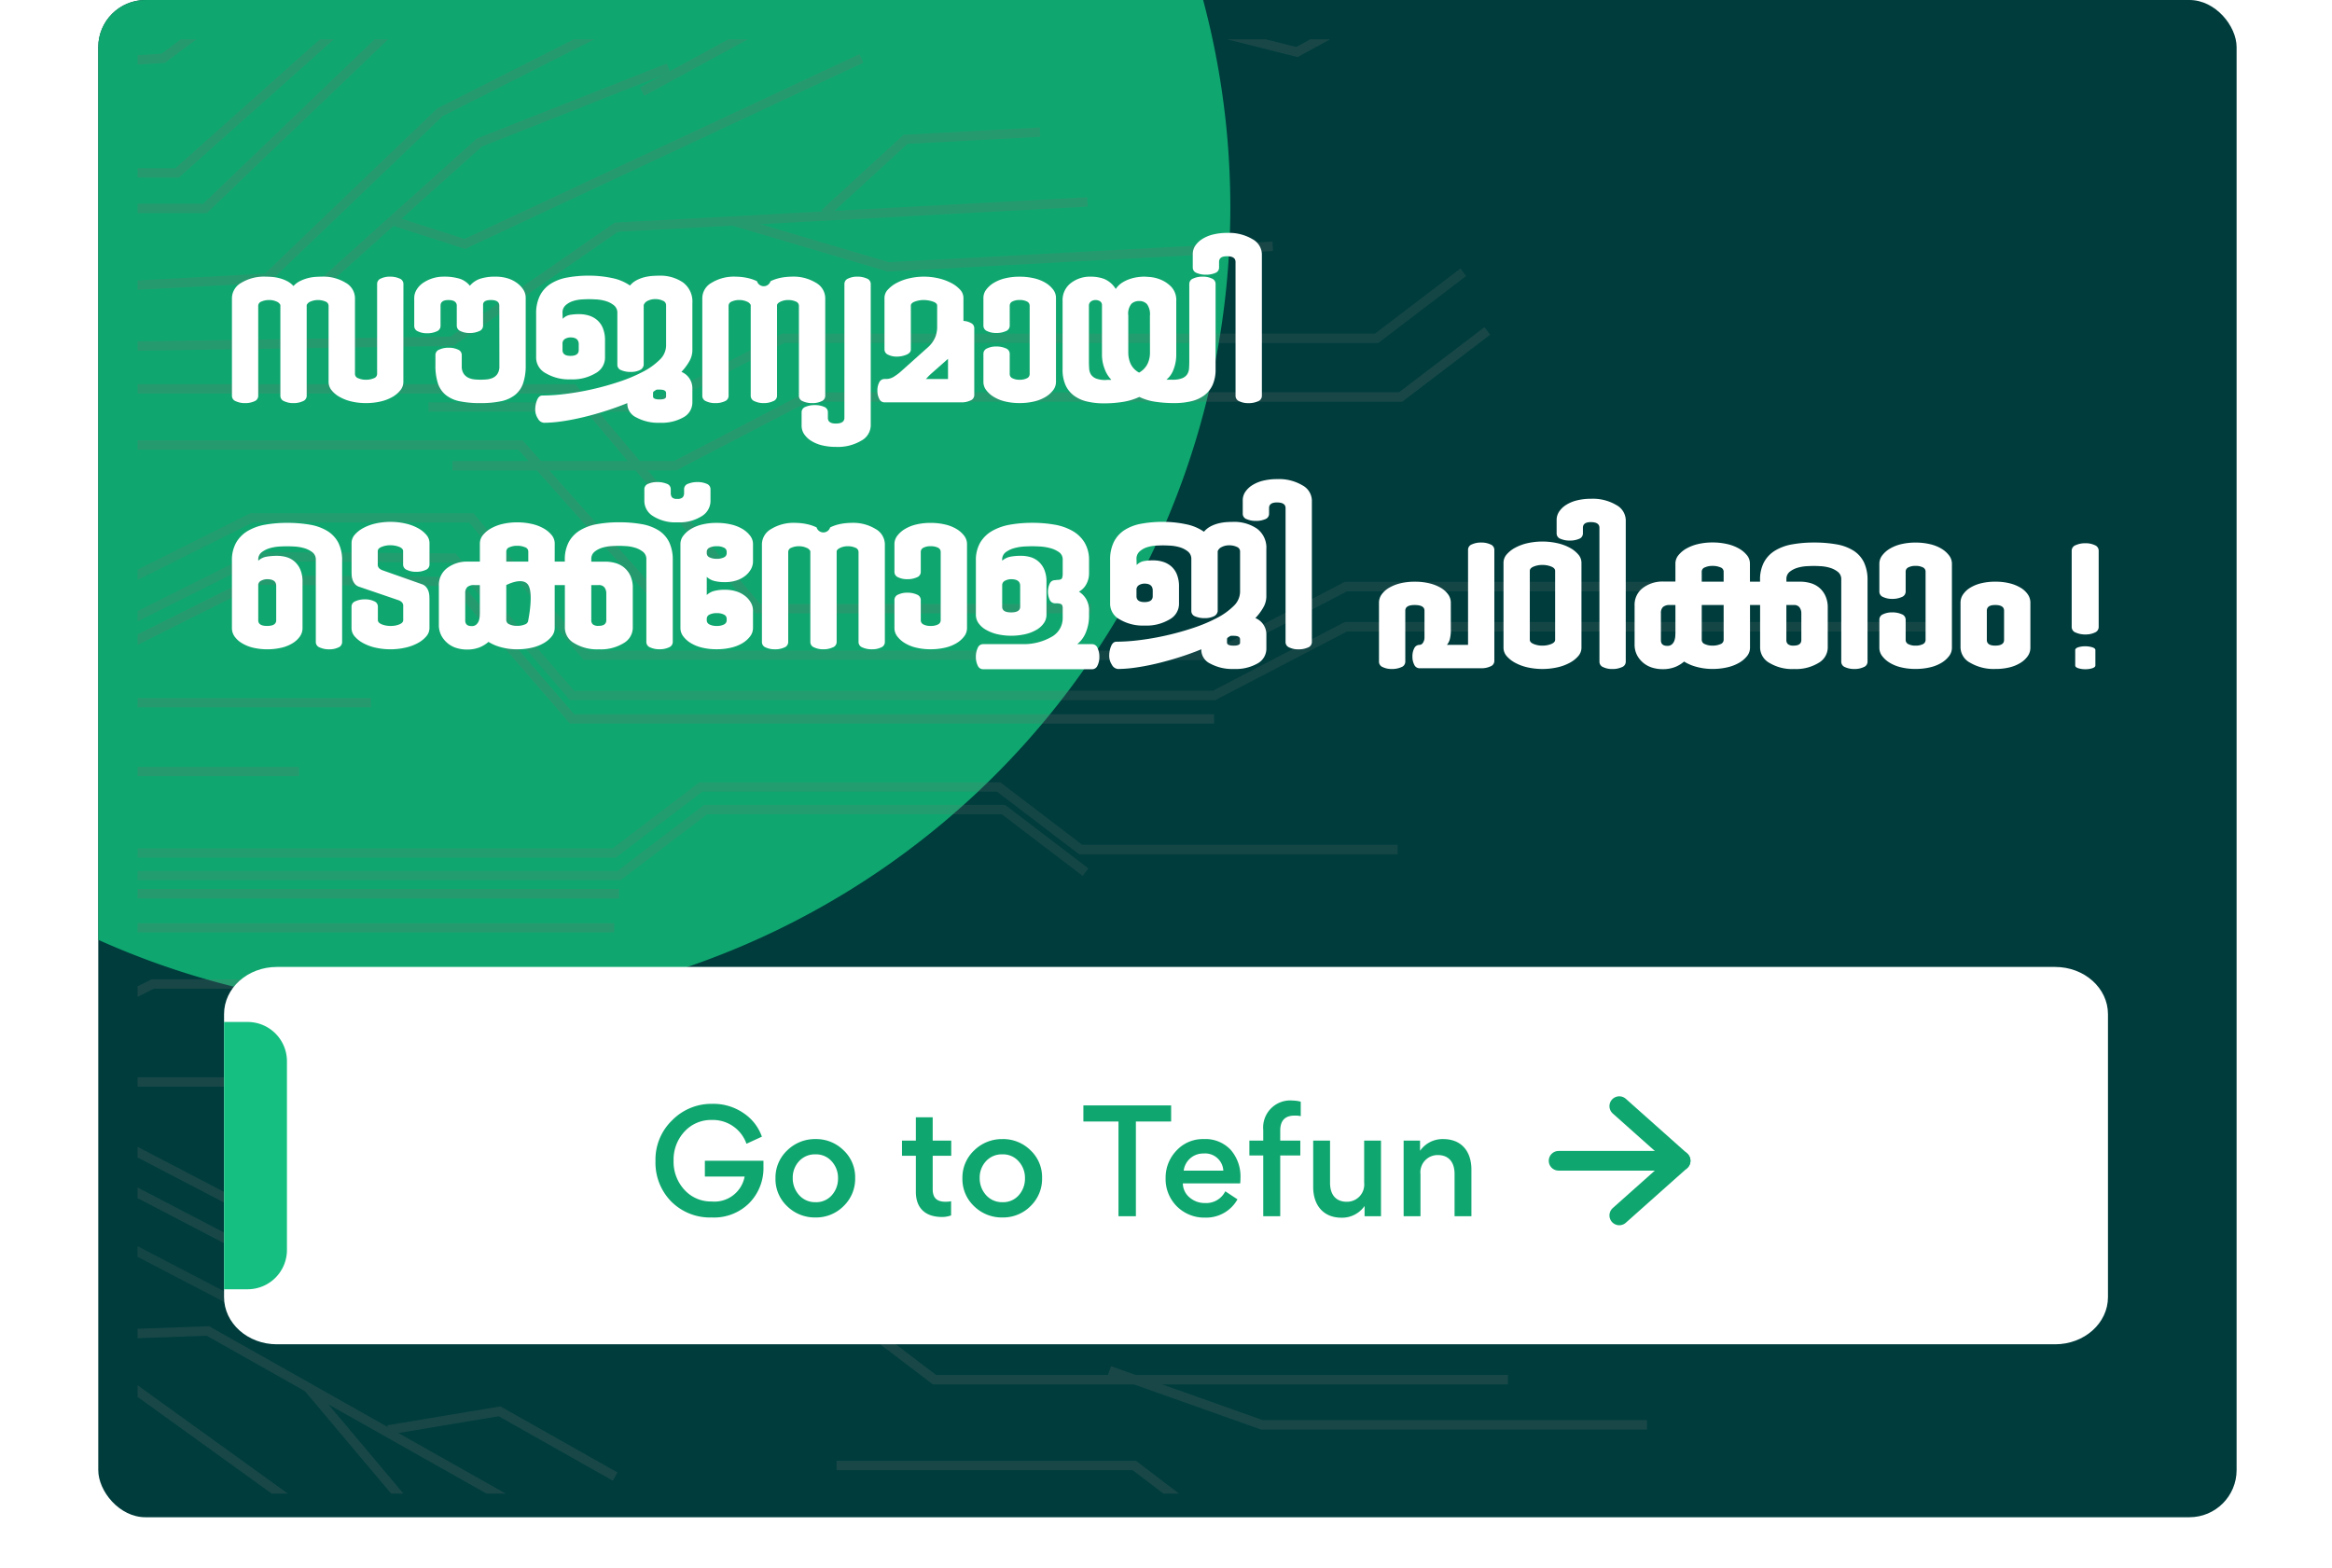 <svg xmlns="http://www.w3.org/2000/svg" xmlns:xlink="http://www.w3.org/1999/xlink" width="296.635" height="199.5" viewBox="0 0 296.635 199.5">
  <defs>
    <clipPath id="clip-path">
      <rect id="Rectangle_17991" data-name="Rectangle 17991" width="272" height="193" rx="6" transform="translate(21347 -6406)" fill="#003c3c"/>
    </clipPath>
    <clipPath id="clip-path-2">
      <rect id="Rectangle_18088" data-name="Rectangle 18088" width="253" height="185" transform="translate(0 0)" fill="none"/>
    </clipPath>
    <filter id="Path_106116" x="0" y="94.5" width="296.635" height="105" filterUnits="userSpaceOnUse">
      <feOffset input="SourceAlpha"/>
      <feGaussianBlur stdDeviation="9.5" result="blur"/>
      <feFlood flood-opacity="0.161"/>
      <feComposite operator="in" in2="blur"/>
      <feComposite in="SourceGraphic"/>
    </filter>
  </defs>
  <g id="Group_45173" data-name="Group 45173" transform="translate(-12.5 -112)">
    <g id="Group_45164" data-name="Group 45164">
      <g id="Group_45171" data-name="Group 45171">
        <rect id="Rectangle_17990" data-name="Rectangle 17990" width="272" height="193" rx="6" transform="translate(25 112)" fill="#003c3c"/>
        <g id="Mask_Group_290" data-name="Mask Group 290" transform="translate(-21322 6518)" clip-path="url(#clip-path)">
          <path id="Path_106115" data-name="Path 106115" d="M102.155,0A102.155,102.155,0,1,1,0,102.155,102.155,102.155,0,0,1,102.155,0Z" transform="translate(21286.689 -6481.796)" fill="#0fa76f"/>
        </g>
        <g id="Group_45017" data-name="Group 45017" transform="translate(30 117)" opacity="0.229">
          <g id="graphic_element" data-name="graphic element" transform="translate(0 0)">
            <g id="Group_45156" data-name="Group 45156" transform="translate(0 0)" style="mix-blend-mode: color-dodge;isolation: isolate">
              <g id="Group_45155" data-name="Group 45155" clip-path="url(#clip-path-2)">
                <g id="Group_45154" data-name="Group 45154" transform="translate(-494.276 -185.005)">
                  <path id="Path_106383" data-name="Path 106383" d="M463.092,324.382h55.1l19.382-9.681h27.97l14.541,17.479h79.921l16.778-8.739H726.56" transform="translate(-28.806 -68.819)" fill="none" stroke="#707070" stroke-width="1.2" opacity="0.82"/>
                  <path id="Path_106384" data-name="Path 106384" d="M463.092,335.871h55.427l19.707-9.86,25.027.179,15.1,17.479h81.653l16.778-8.739h75.5" transform="translate(-28.806 -75.198)" fill="none" stroke="#707070" stroke-width="1.2" opacity="0.82"/>
                  <path id="Path_106385" data-name="Path 106385" d="M463.092,342.7h55.427l19.707-9.86,25.027.179,15.1,17.479h81.653" transform="translate(-28.806 -79.047)" fill="none" stroke="#707070" stroke-width="1.2"/>
                  <path id="Path_106386" data-name="Path 106386" d="M583.715,434.276h-75.5l-16.778,8.739H463.092" transform="translate(-28.806 -136.253)" fill="none" stroke="#707070" stroke-width="1.2"/>
                  <path id="Path_106387" data-name="Path 106387" d="M463.092,410.344h28.343l16.778-8.739h75.5l11.02-8.4H632.61l10.445,7.962h40.309" transform="translate(-28.806 -113.091)" fill="none" stroke="#707070" stroke-width="1.2" opacity="0.82"/>
                  <path id="Path_106388" data-name="Path 106388" d="M464.443,416.93h28.343l16.778-8.739h75.5l11.02-8.4h37.876l10.445,7.962" transform="translate(-29.547 -116.805)" fill="none" stroke="#707070" stroke-width="1.2" opacity="0.82"/>
                  <path id="Path_106389" data-name="Path 106389" d="M677.9,260.189h28.343l16.778-8.739h75.5l11.02-8.4" transform="translate(-146.633 -28.412)" fill="none" stroke="#707070" stroke-width="1.2" opacity="0.82"/>
                  <path id="Path_106390" data-name="Path 106390" d="M792.906,591.135h37.876l10.445,7.962" transform="translate(-209.715 -224.712)" fill="none" stroke="#707070" stroke-width="1.2"/>
                  <path id="Path_106391" data-name="Path 106391" d="M757.78,608.258h37.876L806.1,616.22" transform="translate(-190.448 -234.368)" fill="none" stroke="#707070" stroke-width="1.2"/>
                  <path id="Path_106392" data-name="Path 106392" d="M684.657,277.312H713l16.778-8.739h75.5l11.02-8.4" transform="translate(-150.338 -38.069)" fill="none" stroke="#707070" stroke-width="1.2"/>
                  <path id="Path_106393" data-name="Path 106393" d="M101.65,34.368V-28.471l-9.281-15.8v-71.1l-8.92-10.377" transform="translate(179.435 179.564)" fill="none" stroke="#707070" stroke-width="1.2"/>
                  <path id="Path_106394" data-name="Path 106394" d="M101.012-132.327l8.92,10.377v71.1l9.281,15.8V31.8" transform="translate(169.802 183.278)" fill="none" stroke="#707070" stroke-width="1.2"/>
                  <path id="Path_106395" data-name="Path 106395" d="M-171.357,658.571H-238.09l-16.778,8.739h-75.5l-11.02,8.4" transform="translate(412.467 -262.742)" fill="none" stroke="#707070" stroke-width="1.2"/>
                  <path id="Path_106396" data-name="Path 106396" d="M-348.144,658.588l11.02-8.4h75.5l16.778-8.739h71" transform="translate(416.172 -253.086)" fill="none" stroke="#707070" stroke-width="1.2"/>
                  <path id="Path_106397" data-name="Path 106397" d="M464.443,433.062h28.343l16.778-8.739h75.5" transform="translate(-29.547 -130.639)" fill="none" stroke="#707070" stroke-width="1.2"/>
                  <line id="Line_12378" data-name="Line 12378" x2="89.674" transform="translate(434.286 269.387)" fill="none" stroke="#707070" stroke-width="1.2"/>
                  <path id="Path_106398" data-name="Path 106398" d="M612.057,504.528h-75.5l-16.778-8.739H463.092" transform="translate(-28.806 -170.942)" fill="none" stroke="#707070" stroke-width="1.2"/>
                  <path id="Path_106399" data-name="Path 106399" d="M634.395,519.3H541.96l-16.778-8.739H468.5" transform="translate(-31.77 -179.273)" fill="none" stroke="#707070" stroke-width="1.2"/>
                  <path id="Path_106400" data-name="Path 106400" d="M736.037,536.424H541.96l-16.778-8.739H468.5" transform="translate(-31.77 -188.93)" fill="none" stroke="#707070" stroke-width="1.2" opacity="0.82"/>
                  <path id="Path_106401" data-name="Path 106401" d="M468.666,293.459H574.854l18.821,21.158" transform="translate(-31.863 -56.84)" fill="none" stroke="#707070" stroke-width="1.2"/>
                  <path id="Path_106402" data-name="Path 106402" d="M463.092,277.062H578.479L602,305.026h42.356" transform="translate(-28.806 -47.593)" fill="none" stroke="#707070" stroke-width="1.2"/>
                  <path id="Path_106403" data-name="Path 106403" d="M308.681,538.487h0v42.221l-18.915,22v77.608" transform="translate(66.266 -195.022)" fill="none" stroke="#707070" stroke-width="1.2"/>
                  <path id="Path_106404" data-name="Path 106404" d="M269.74,538.487h0v42.221l-18.915,22V664.54l-12.611,14.67v63.14" transform="translate(94.544 -195.022)" fill="none" stroke="#707070" stroke-width="1.2"/>
                  <path id="Path_106405" data-name="Path 106405" d="M242.918,538.487v38.622l-18.44,21.45v56.5L208.1,674.111l-1.544,53.23" transform="translate(111.909 -195.022)" fill="none" stroke="#707070" stroke-width="1.2"/>
                  <line id="Line_12379" data-name="Line 12379" y2="34.155" transform="translate(345.607 343.466)" fill="none" stroke="#707070" stroke-width="1.2"/>
                  <line id="Line_12380" data-name="Line 12380" y2="46.114" transform="translate(335.27 343.466)" fill="none" stroke="#707070" stroke-width="1.2"/>
                  <line id="Line_12381" data-name="Line 12381" x2="48.972" transform="translate(434.286 244.789)" fill="none" stroke="#707070" stroke-width="1.2"/>
                  <path id="Path_106406" data-name="Path 106406" d="M243.638-77.871v46.114l-7.319,18.265" transform="translate(95.583 152.568)" fill="none" stroke="#707070" stroke-width="1.2"/>
                  <line id="Line_12382" data-name="Line 12382" y1="56.528" transform="translate(331.902 96.522)" fill="none" stroke="#707070" stroke-width="1.2"/>
                  <path id="Path_106407" data-name="Path 106407" d="M224.145,10.409,214.7.173V-15.965" transform="translate(107.44 117.656)" fill="none" stroke="#707070" stroke-width="1.2"/>
                  <line id="Line_12383" data-name="Line 12383" y2="97.003" transform="translate(308.395 406.087)" fill="none" stroke="#707070" stroke-width="1.2"/>
                  <path id="Path_106408" data-name="Path 106408" d="M182.25,538.487v45.966l10.974,12.765V655.06" transform="translate(125.241 -195.022)" fill="none" stroke="#707070" stroke-width="1.2"/>
                  <path id="Path_106409" data-name="Path 106409" d="M201.478,538.487v36.035l11.628,13.526-.519,27.109" transform="translate(114.694 -195.022)" fill="none" stroke="#707070" stroke-width="1.2"/>
                  <line id="Line_12384" data-name="Line 12384" y2="25.05" transform="translate(326.053 343.466)" fill="none" stroke="#707070" stroke-width="1.2"/>
                  <path id="Path_106410" data-name="Path 106410" d="M221.429,52.145h0V-7.306l18.915-22v-77.608" transform="translate(103.751 168.948)" fill="none" stroke="#707070" stroke-width="1.2"/>
                  <path id="Path_106411" data-name="Path 106411" d="M245.048-28.077h0V-87.529l18.915-22V-171.36l12.611-14.67v-63.14" transform="translate(90.795 249.17)" fill="none" stroke="#707070" stroke-width="1.2"/>
                  <path id="Path_106412" data-name="Path 106412" d="M266-8.667V-64.519l18.44-21.45v-56.5l16.377-19.051,1.544-53.23" transform="translate(79.305 229.76)" fill="none" stroke="#707070" stroke-width="1.2"/>
                  <line id="Line_12385" data-name="Line 12385" y1="51.386" transform="translate(354.521 169.707)" fill="none" stroke="#707070" stroke-width="1.2"/>
                  <line id="Line_12386" data-name="Line 12386" y1="63.345" transform="translate(364.858 157.748)" fill="none" stroke="#707070" stroke-width="1.2"/>
                  <line id="Line_12387" data-name="Line 12387" y1="97.003" transform="translate(389.903 63.191)" fill="none" stroke="#707070" stroke-width="1.2"/>
                  <path id="Path_106413" data-name="Path 106413" d="M358.11,83.657V17L346.535,3.53V-57.483" transform="translate(35.128 141.07)" fill="none" stroke="#707070" stroke-width="1.2"/>
                  <path id="Path_106414" data-name="Path 106414" d="M337.486,136.417V83.151L325.859,69.625l.519-27.109" transform="translate(46.469 84.677)" fill="none" stroke="#707070" stroke-width="1.2"/>
                  <path id="Path_106415" data-name="Path 106415" d="M343.081,170.858V117.593l-11.628-13.526" transform="translate(43.4 49.965)" fill="none" stroke="#707070" stroke-width="1.2"/>
                  <line id="Line_12388" data-name="Line 12388" y1="42.281" transform="translate(371.635 174.217)" fill="none" stroke="#707070" stroke-width="1.2"/>
                  <line id="Line_12389" data-name="Line 12389" x2="26.603" transform="translate(434.286 286.573)" fill="none" stroke="#707070" stroke-width="1.2"/>
                  <line id="Line_12390" data-name="Line 12390" x2="26.603" transform="translate(519.442 314.01)" fill="none" stroke="#707070" stroke-width="1.2"/>
                  <line id="Line_12391" data-name="Line 12391" x2="80.535" transform="translate(434.286 278.144)" fill="none" stroke="#707070" stroke-width="1.2"/>
                  <path id="Path_106416" data-name="Path 106416" d="M463.092,479.262h71.894l6.859,5.228H648.13" transform="translate(-28.806 -161.622)" fill="none" stroke="#707070" stroke-width="1.2"/>
                  <path id="Path_106417" data-name="Path 106417" d="M463.092,457.182h48.972l12.927-6.49H602.2" transform="translate(-28.806 -145.511)" fill="none" stroke="#707070" stroke-width="1.2"/>
                  <path id="Path_106418" data-name="Path 106418" d="M-209.628,504.492h-55.427l-19.707,9.86-25.027-.18-15.1-17.479h-81.653l-16.778,8.739h-75.5" transform="translate(498.821 -171.453)" fill="none" stroke="#707070" stroke-width="1.2"/>
                  <path id="Path_106419" data-name="Path 106419" d="M-97.514,479.227h-55.427l-19.706,9.86-25.027-.18-15.1-17.479h-81.653" transform="translate(386.708 -157.205)" fill="none" stroke="#707070" stroke-width="1.2"/>
                  <path id="Path_106420" data-name="Path 106420" d="M-129.5,401.816H-54l16.778-8.739H-8.877" transform="translate(296.241 -113.019)" fill="none" stroke="#707070" stroke-width="1.2"/>
                  <path id="Path_106421" data-name="Path 106421" d="M-125.892,412.251h-28.343l-16.778,8.739h-75.5l-11.02,8.4H-295.41l-10.445-7.962h-40.309" transform="translate(415.086 -123.832)" fill="none" stroke="#707070" stroke-width="1.2"/>
                  <path id="Path_106422" data-name="Path 106422" d="M195.922,12.7V-75.628L187-86v-35.666l8.455-9.835v-37.957" transform="translate(122.635 204.22)" fill="none" stroke="#707070" stroke-width="1.2"/>
                  <path id="Path_106423" data-name="Path 106423" d="M201.326,61.786V-26.54l-8.92-10.377V-72.583l8.455-9.835" transform="translate(119.67 155.132)" fill="none" stroke="#707070" stroke-width="1.2"/>
                  <path id="Path_106424" data-name="Path 106424" d="M186.465,78.457V-9.869l-8.92-10.377V-55.912" transform="translate(127.822 140.184)" fill="none" stroke="#707070" stroke-width="1.2"/>
                  <path id="Path_106425" data-name="Path 106425" d="M368.2,85.065l8.455-9.835V37.273" transform="translate(23.243 87.634)" fill="none" stroke="#707070" stroke-width="1.2"/>
                  <path id="Path_106426" data-name="Path 106426" d="M250.665,35.013l8.455-9.835V-12.779" transform="translate(87.714 115.86)" fill="none" stroke="#707070" stroke-width="1.2"/>
                  <path id="Path_106427" data-name="Path 106427" d="M256.069,35.013l8.455-9.835V-12.779" transform="translate(84.75 115.86)" fill="none" stroke="#707070" stroke-width="1.2"/>
                  <path id="Path_106428" data-name="Path 106428" d="M306.056,11.414l8.455-9.835V-15.413" transform="translate(57.331 117.345)" fill="none" stroke="#707070" stroke-width="1.2"/>
                  <path id="Path_106429" data-name="Path 106429" d="M204.731-124.252l8.455-9.835V-151.08" transform="translate(112.91 193.853)" fill="none" stroke="#707070" stroke-width="1.2"/>
                  <path id="Path_106430" data-name="Path 106430" d="M185.98,74.638,177.525,64.8V47.81" transform="translate(127.833 81.691)" fill="none" stroke="#707070" stroke-width="1.2"/>
                  <path id="Path_106431" data-name="Path 106431" d="M168.068,535.156v48.121l8.92,10.377" transform="translate(133.02 -193.143)" fill="none" stroke="#707070" stroke-width="1.2"/>
                  <line id="Line_12392" data-name="Line 12392" x1="89.674" transform="translate(199.52 316.285)" fill="none" stroke="#707070" stroke-width="1.2"/>
                  <path id="Path_106432" data-name="Path 106432" d="M-199.031,327.613h75.5l16.778,8.739h56.685" transform="translate(334.381 -76.101)" fill="none" stroke="#707070" stroke-width="1.2"/>
                  <path id="Path_106433" data-name="Path 106433" d="M-323.65,5.854l75.993,49.552,8.51,16.179,46.6,30.388" transform="translate(402.737 105.352)" fill="none" stroke="#707070" stroke-width="1.2"/>
                  <path id="Path_106434" data-name="Path 106434" d="M-233.489,174.489l10.2,15.29,49.615,25.814" transform="translate(353.282 10.252)" fill="none" stroke="#707070" stroke-width="1.2"/>
                  <path id="Path_106435" data-name="Path 106435" d="M-95.331,159.961l42.495,27.709,7.5,17.294" transform="translate(277.499 18.445)" fill="none" stroke="#707070" stroke-width="1.2"/>
                  <path id="Path_106436" data-name="Path 106436" d="M-433.784,295.717h92.435l16.778,8.739h56.685" transform="translate(463.147 -58.114)" fill="none" stroke="#707070" stroke-width="1.2"/>
                  <line id="Line_12393" data-name="Line 12393" x1="26.603" transform="translate(262.591 299.099)" fill="none" stroke="#707070" stroke-width="1.2"/>
                  <line id="Line_12394" data-name="Line 12394" x1="26.603" transform="translate(262.591 244.495)" fill="none" stroke="#707070" stroke-width="1.2"/>
                  <line id="Line_12395" data-name="Line 12395" y1="25.05" transform="translate(341.767 195.786)" fill="none" stroke="#707070" stroke-width="1.2"/>
                  <line id="Line_12396" data-name="Line 12396" y1="18.684" x2="19.842" transform="translate(420.62 214.247)" fill="none" stroke="#707070" stroke-width="1.2"/>
                  <line id="Line_12397" data-name="Line 12397" x1="26.603" transform="translate(177.435 268.79)" fill="none" stroke="#707070" stroke-width="1.2"/>
                  <line id="Line_12398" data-name="Line 12398" x1="80.535" transform="translate(208.659 307.528)" fill="none" stroke="#707070" stroke-width="1.2"/>
                  <path id="Path_106437" data-name="Path 106437" d="M-83.085,352.151h-71.894l-6.859-5.228H-268.122" transform="translate(372.279 -86.99)" fill="none" stroke="#707070" stroke-width="1.2"/>
                  <path id="Path_106438" data-name="Path 106438" d="M-27.283,372.6H-76.255l-12.927,6.49h-77.209" transform="translate(316.477 -101.471)" fill="none" stroke="#707070" stroke-width="1.2"/>
                  <path id="Path_106439" data-name="Path 106439" d="M353.138,538.487v17.078h20.373V689.028" transform="translate(31.506 -195.022)" fill="none" stroke="#707070" stroke-width="1.2"/>
                  <path id="Path_106440" data-name="Path 106440" d="M372.859,538.487v6.375h15.619v52.482" transform="translate(20.689 -195.022)" fill="none" stroke="#707070" stroke-width="1.2"/>
                  <path id="Path_106441" data-name="Path 106441" d="M365.2,801.647V702.561l-12.976,15.094V821.448" transform="translate(32.007 -287.549)" fill="none" stroke="#707070" stroke-width="1.2"/>
                  <path id="Path_106442" data-name="Path 106442" d="M664,618.085l-70.416-50.771-13.131-9.468,4.838,18.878,87.517,63.1" transform="translate(-93.179 -205.939)" fill="none" stroke="#707070" stroke-width="1.2"/>
                  <path id="Path_106443" data-name="Path 106443" d="M309.262,741.306V647.329L330.47,622.66l.658-16.685h10.507v21.184L319.3,653.134V712.7" transform="translate(55.573 -233.081)" fill="none" stroke="#707070" stroke-width="1.2"/>
                  <g id="Group_45145" data-name="Group 45145" transform="translate(508.697 393.105)">
                    <path id="Path_106444" data-name="Path 106444" d="M654.108,699.077l71.562,64.79,55.686-1.03" transform="translate(-642.279 -678.69)" fill="none" stroke="#707070" stroke-width="1.2"/>
                    <path id="Path_106445" data-name="Path 106445" d="M740.843,737.813l36.222-.67,31.1-30.462,69.573-1.286" transform="translate(-689.855 -682.253)" fill="none" stroke="#707070" stroke-width="1.2" opacity="0.82"/>
                    <path id="Path_106446" data-name="Path 106446" d="M848.626,802.6l34.616-33.9,21.816-.4" transform="translate(-748.975 -717.727)" fill="none" stroke="#707070" stroke-width="1.2"/>
                    <path id="Path_106447" data-name="Path 106447" d="M627.908,725.645l32.063,29.029,1.213,58.17,36.395,32.951" transform="translate(-627.908 -693.673)" fill="none" stroke="#707070" stroke-width="1.2"/>
                    <path id="Path_106448" data-name="Path 106448" d="M699.458,818.665l21.87,19.8.471,22.6,16.291,14.75" transform="translate(-667.154 -746.131)" fill="none" stroke="#707070" stroke-width="1.2"/>
                    <path id="Path_106449" data-name="Path 106449" d="M749.725,886.679l25.66-.474,20.892,18.915" transform="translate(-694.727 -784.219)" fill="none" stroke="#707070" stroke-width="1.2"/>
                    <path id="Path_106450" data-name="Path 106450" d="M838.9,698.768l-1.05-25.522,22.8-20.922" transform="translate(-743.065 -652.324)" fill="none" stroke="#707070" stroke-width="1.2"/>
                  </g>
                  <g id="Group_45146" data-name="Group 45146" transform="translate(50.666 410.354)">
                    <path id="Path_106451" data-name="Path 106451" d="M-160.4,718.581l-71.919,64.44-1.383,52.431" transform="translate(302.733 -706.938)" fill="none" stroke="#707070" stroke-width="1.2"/>
                    <path id="Path_106452" data-name="Path 106452" d="M-158.945,799.473l-.9,34.1,30.935,30.614.075,27.367" transform="translate(262.221 -752.556)" fill="none" stroke="#707070" stroke-width="1.2"/>
                    <path id="Path_106453" data-name="Path 106453" d="M-231.534,901.463l34.428,34.07-.542,20.54" transform="translate(301.544 -810.073)" fill="none" stroke="#707070" stroke-width="1.2"/>
                    <path id="Path_106454" data-name="Path 106454" d="M-256.034,691.88l-32.223,28.872-61.768-1.444L-386.6,752.081" transform="translate(386.601 -691.88)" fill="none" stroke="#707070" stroke-width="1.2"/>
                    <path id="Path_106455" data-name="Path 106455" d="M-271.647,757.435l-21.979,19.694-23.994-.561-16.372,14.67" transform="translate(357.745 -728.849)" fill="none" stroke="#707070" stroke-width="1.2"/>
                    <path id="Path_106456" data-name="Path 106456" d="M-294.74,803.344l-.637,24.16-21,18.813" transform="translate(348.08 -754.739)" fill="none" stroke="#707070" stroke-width="1.2"/>
                    <path id="Path_106457" data-name="Path 106457" d="M-140.846,897.15l39.236.918,19.48,19.277" transform="translate(251.8 -807.64)" fill="none" stroke="#707070" stroke-width="1.2"/>
                  </g>
                  <g id="Group_45147" data-name="Group 45147" transform="translate(551.197 86.977)">
                    <path id="Path_106458" data-name="Path 106458" d="M722.043,56.384l72.9-39.694,12.2-42.981" transform="translate(-722.043 36.502)" fill="none" stroke="#707070" stroke-width="1.2"/>
                    <path id="Path_106459" data-name="Path 106459" d="M872.794-3.459,863.1-21.628l7.411-28.08" transform="translate(-799.417 49.708)" fill="none" stroke="#707070" stroke-width="1.2"/>
                    <path id="Path_106460" data-name="Path 106460" d="M738.095,157.743l32.664-17.785L821.395,152.7l37.077-20.187" transform="translate(-730.848 -53.054)" fill="none" stroke="#707070" stroke-width="1.2"/>
                    <path id="Path_106461" data-name="Path 106461" d="M832.681,134.407l22.28-12.131,19.67,4.95,16.6-9.036" transform="translate(-782.73 -44.976)" fill="none" stroke="#707070" stroke-width="1.2"/>
                    <path id="Path_106462" data-name="Path 106462" d="M901.871,90.967l5.621-19.806,21.284-11.588" transform="translate(-820.682 -11.92)" fill="none" stroke="#707070" stroke-width="1.2"/>
                  </g>
                  <path id="Path_106463" data-name="Path 106463" d="M-218.023,546.171h48.972l19.4,6.892" transform="translate(344.798 -199.355)" fill="none" stroke="#707070" stroke-width="1.2"/>
                  <line id="Line_12399" data-name="Line 12399" x1="60.031" transform="translate(149.953 353.708)" fill="none" stroke="#707070" stroke-width="1.2"/>
                  <path id="Path_106464" data-name="Path 106464" d="M-126.518,562.66l-10.87,8.892h-17.138" transform="translate(309.969 -208.653)" fill="none" stroke="#707070" stroke-width="1.2"/>
                  <path id="Path_106465" data-name="Path 106465" d="M-207.069,628.992h-75.5l-11.02,8.4h-37.876l-10.445-7.962H-382.22" transform="translate(434.864 -246.061)" fill="none" stroke="#707070" stroke-width="1.2"/>
                  <path id="Path_106466" data-name="Path 106466" d="M-207.069,360.292h-75.5l-11.02,8.4h-37.876l-10.445-7.962H-382.22" transform="translate(434.864 -94.53)" fill="none" stroke="#707070" stroke-width="1.2"/>
                  <path id="Path_106467" data-name="Path 106467" d="M-222.687,549.34l10.445,7.962h37.876l11.02-8.4h75.5l35.172-28.319" transform="translate(347.356 -184.924)" fill="none" stroke="#707070" stroke-width="1.2"/>
                  <path id="Path_106468" data-name="Path 106468" d="M-199.552,564.293h37.876l11.02-8.4h75.5l36.707-30.042" transform="translate(334.667 -187.896)" fill="none" stroke="#707070" stroke-width="1.2"/>
                  <path id="Path_106469" data-name="Path 106469" d="M-264.623,582.476l-10.445-7.962h-18.046" transform="translate(385.987 -215.339)" fill="none" stroke="#707070" stroke-width="1.2"/>
                  <path id="Path_106470" data-name="Path 106470" d="M-60.622,601.039-71.066,609H-89.112" transform="translate(274.088 -230.297)" fill="none" stroke="#707070" stroke-width="1.2"/>
                  <path id="Path_106471" data-name="Path 106471" d="M54.027,536l-10.445,7.962H25.537" transform="translate(211.201 -193.617)" fill="none" stroke="#707070" stroke-width="1.2"/>
                  <path id="Path_106472" data-name="Path 106472" d="M-104.816,583.642" transform="translate(282.702 -220.486)" fill="none" stroke="#707070" stroke-width="1.2"/>
                  <path id="Path_106473" data-name="Path 106473" d="M511.9,678.511V621.984L497.712,601.5V575.9" transform="translate(-47.796 -216.122)" fill="none" stroke="#707070" stroke-width="1.2"/>
                  <path id="Path_106474" data-name="Path 106474" d="M475.42,673.243V616.715L461.235,596.23v-25.6" transform="translate(-27.787 -213.151)" fill="none" stroke="#707070" stroke-width="1.2"/>
                  <path id="Path_106475" data-name="Path 106475" d="M599.712,808.435V751.907l-14.185-20.485,3.05-71.795" transform="translate(-95.964 -263.337)" fill="none" stroke="#707070" stroke-width="1.2"/>
                  <path id="Path_106476" data-name="Path 106476" d="M579.5,795.029V745.921l-10.525-15.269,3.05-71.795" transform="translate(-86.882 -262.903)" fill="none" stroke="#707070" stroke-width="1.2"/>
                  <g id="Group_45148" data-name="Group 45148" transform="translate(413.929 337.955)">
                    <path id="Path_106477" data-name="Path 106477" d="M433.209,727.953V681.839l7.319-18.265" transform="translate(-426.344 -603.519)" fill="none" stroke="#707070" stroke-width="1.2"/>
                    <path id="Path_106478" data-name="Path 106478" d="M432.188,628.46V571.932L418,551.447v-25.6" transform="translate(-418.003 -525.851)" fill="none" stroke="#707070" stroke-width="1.2"/>
                    <path id="Path_106479" data-name="Path 106479" d="M450.122,688.823l9.443,10.236V715.2" transform="translate(-435.621 -617.758)" fill="none" stroke="#707070" stroke-width="1.2"/>
                  </g>
                  <path id="Path_106480" data-name="Path 106480" d="M536.335,620.112l-19.04-16.631-6.6-24.831" transform="translate(-54.918 -217.672)" fill="none" stroke="#707070" stroke-width="1.2"/>
                  <line id="Line_12400" data-name="Line 12400" y1="56.528" transform="translate(456.782 396.672)" fill="none" stroke="#707070" stroke-width="1.2"/>
                  <line id="Line_12401" data-name="Line 12401" y1="56.528" transform="translate(473.86 456.98)" fill="none" stroke="#707070" stroke-width="1.2"/>
                  <line id="Line_12402" data-name="Line 12402" y1="56.528" transform="translate(468.981 444.344)" fill="none" stroke="#707070" stroke-width="1.2"/>
                  <line id="Line_12403" data-name="Line 12403" y1="99.269" transform="translate(437.872 426.54)" fill="none" stroke="#707070" stroke-width="1.2"/>
                  <path id="Path_106481" data-name="Path 106481" d="M525.433,714.4l9.443,10.236V740.77" transform="translate(-63.001 -294.224)" fill="none" stroke="#707070" stroke-width="1.2"/>
                  <path id="Path_106482" data-name="Path 106482" d="M621.329,685.97l14.4.011,12.929,10.593" transform="translate(-115.602 -278.193)" fill="none" stroke="#707070" stroke-width="1.2"/>
                  <g id="Group_45149" data-name="Group 45149" transform="translate(453.955 337.08)">
                    <path id="Path_106483" data-name="Path 106483" d="M698.859,607.373l-42.006-23.7-12.875-15.3" transform="translate(-581.98 -548.952)" fill="none" stroke="#707070" stroke-width="1.2"/>
                    <path id="Path_106484" data-name="Path 106484" d="M607.418,565.133l-51.492-29.058L529.974,537l-23.316-13.158" transform="translate(-506.658 -523.844)" fill="none" stroke="#707070" stroke-width="1.2"/>
                    <path id="Path_106485" data-name="Path 106485" d="M666.552,577.7l14.178-2.365,14.7,8.3" transform="translate(-594.363 -552.882)" fill="none" stroke="#707070" stroke-width="1.2"/>
                  </g>
                  <path id="Path_106486" data-name="Path 106486" d="M938.163,570.367H889.191l-19.4-6.892" transform="translate(-251.89 -209.113)" fill="none" stroke="#707070" stroke-width="1.2"/>
                  <path id="Path_106487" data-name="Path 106487" d="M910.511,486.063H850.48l-21.755,13.357H801.543" transform="translate(-214.453 -165.457)" fill="none" stroke="#707070" stroke-width="1.2" opacity="0.82"/>
                  <path id="Path_106488" data-name="Path 106488" d="M761.943,481.484l10.87-8.892h17.138" transform="translate(-192.731 -157.861)" fill="none" stroke="#707070" stroke-width="1.2"/>
                  <path id="Path_106489" data-name="Path 106489" d="M443.672-95.21l12.809-13.161v-57.2" transform="translate(-18.154 202.024)" fill="none" stroke="#707070" stroke-width="1.2"/>
                  <path id="Path_106490" data-name="Path 106490" d="M472.043-114,479.973-122V-141.86" transform="translate(-33.716 188.654)" fill="none" stroke="#707070" stroke-width="1.2"/>
                  <path id="Path_106491" data-name="Path 106491" d="M612.547,679.385v39.631l31.108,31.59" transform="translate(-110.785 -274.479)" fill="none" stroke="#707070" stroke-width="1.2"/>
                  <path id="Path_106492" data-name="Path 106492" d="M657.131-17.1l27.448-1.149L726.97-55.587" transform="translate(-135.24 140.001)" fill="none" stroke="#707070" stroke-width="1.2"/>
                  <path id="Path_106493" data-name="Path 106493" d="M797.352,547.851l10.445,7.962h72.941" transform="translate(-212.154 -200.302)" fill="none" stroke="#707070" stroke-width="1.2"/>
                  <path id="Path_106494" data-name="Path 106494" d="M471.643,700.841" transform="translate(-33.496 -286.579)" fill="none" stroke="#707070" stroke-width="1.2"/>
                  <g id="Group_45150" data-name="Group 45150" transform="translate(451.905 144.186)">
                    <path id="Path_106495" data-name="Path 106495" d="M623.888,81.486l-32.142,30.266-17.534,7.464" transform="translate(-541.663 -81.486)" fill="none" stroke="#707070" stroke-width="1.2"/>
                    <path id="Path_106496" data-name="Path 106496" d="M564.327,103.963l-39.4,37.1-4.968,22.211-17.841,16.8" transform="translate(-502.118 -94.161)" fill="none" stroke="#707070" stroke-width="1.2"/>
                    <path id="Path_106497" data-name="Path 106497" d="M590.75,121.057l.937-12.554,11.248-10.592" transform="translate(-550.734 -90.749)" fill="none" stroke="#707070" stroke-width="1.2"/>
                  </g>
                  <line id="Line_12404" data-name="Line 12404" x2="105.421" transform="translate(16.39 343.862)" fill="none" stroke="#707070" stroke-width="1.2"/>
                  <path id="Path_106498" data-name="Path 106498" d="M-141.11,291.1h0l-63.132-.622-23.167-18.04-37.416-.369-28.242-.278-15.446-12.028-67.05-.66" transform="translate(431.212 -37.468)" fill="none" stroke="#707070" stroke-width="1.2"/>
                  <path id="Path_106499" data-name="Path 106499" d="M-121.466,265l-59.311-.584-22.585-17.587-35.489-.35-24.511-.241-20.059-15.62-56.509-2.011" transform="translate(411.666 -20.266)" fill="none" stroke="#707070" stroke-width="1.2"/>
                  <path id="Path_106500" data-name="Path 106500" d="M-319.646,264.176l20.737.2,6.15-4.535" transform="translate(400.541 -37.885)" fill="none" stroke="#707070" stroke-width="1.2"/>
                  <path id="Path_106501" data-name="Path 106501" d="M433.939,539.108l-.227,16.223h33.027l104.713,98.6" transform="translate(-12.691 -195.372)" fill="none" stroke="#707070" stroke-width="1.2"/>
                  <path id="Path_106502" data-name="Path 106502" d="M582.506-111.91,528.589-45.6,518.534-33.238l20.047-4.556,67.012-82.41" transform="translate(-59.217 176.441)" fill="none" stroke="#707070" stroke-width="1.2"/>
                  <path id="Path_106503" data-name="Path 106503" d="M639.143,11.365l.012-13.559L650.4-14.368" transform="translate(-125.373 116.756)" fill="none" stroke="#707070" stroke-width="1.2"/>
                  <g id="Group_45151" data-name="Group 45151" transform="translate(407.22 64.516)">
                    <path id="Path_106504" data-name="Path 106504" d="M570.748-101.217,545.574-61.663,529.325-49.539" transform="translate(-472.356 101.217)" fill="none" stroke="#707070" stroke-width="1.2"/>
                    <path id="Path_106505" data-name="Path 106505" d="M483.341-66.41,452.482-17.923l.984,24.437L403.142,69.837" transform="translate(-403.142 81.588)" fill="none" stroke="#707070" stroke-width="1.2"/>
                    <path id="Path_106506" data-name="Path 106506" d="M538.985-39.882l-2.512-13.351,8.81-13.842" transform="translate(-476.277 81.963)" fill="none" stroke="#707070" stroke-width="1.2"/>
                  </g>
                  <g id="Group_45152" data-name="Group 45152" transform="translate(467.3 196.81)">
                    <path id="Path_106507" data-name="Path 106507" d="M832.347,231.3l-48.893,2.624-19.782-5.842" transform="translate(-660.98 -216.783)" fill="none" stroke="#707070" stroke-width="1.2"/>
                    <path id="Path_106508" data-name="Path 106508" d="M684.025,222.532l-59.933,3.217-20.912,14.5-66.964,1.034" transform="translate(-536.216 -213.651)" fill="none" stroke="#707070" stroke-width="1.2"/>
                    <path id="Path_106509" data-name="Path 106509" d="M789.489,212.545l10.315-9.46,17.11-.918" transform="translate(-675.141 -202.166)" fill="none" stroke="#707070" stroke-width="1.2"/>
                  </g>
                  <path id="Path_106510" data-name="Path 106510" d="M734.95,26.931l13.364-1.325,12.76-12.016" transform="translate(-177.925 100.989)" fill="none" stroke="#707070" stroke-width="1.2"/>
                  <path id="Path_106511" data-name="Path 106511" d="M729.969-12.656l3-12.334,14.2-10.485" transform="translate(-175.193 128.659)" fill="none" stroke="#707070" stroke-width="1.2"/>
                  <path id="Path_106512" data-name="Path 106512" d="M632.388,15.323h42.087l33.547-29.292" transform="translate(-121.668 116.531)" fill="none" stroke="#707070" stroke-width="1.2"/>
                  <path id="Path_106513" data-name="Path 106513" d="M447.725,87.983,477.613,54.1l5.753-25.374,104.712-98.6" transform="translate(-20.377 148.061)" fill="none" stroke="#707070" stroke-width="1.2"/>
                  <line id="Line_12405" data-name="Line 12405" y1="90.663" x2="79.967" transform="translate(415.759 133.32)" fill="none" stroke="#707070" stroke-width="1.2"/>
                  <path id="Path_106514" data-name="Path 106514" d="M411.248,124.618l29.888-33.887,5.753-25.374" transform="translate(-0.369 71.796)" fill="none" stroke="#707070" stroke-width="1.2"/>
                  <path id="Path_106515" data-name="Path 106515" d="M-7.243,783.891l53.918-66.307,10.055-12.365-20.047,4.556-67.012,82.41" transform="translate(241.845 -289.048)" fill="none" stroke="#707070" stroke-width="1.2"/>
                  <path id="Path_106516" data-name="Path 106516" d="M17.4,745.074l-.012,13.559L6.14,770.807" transform="translate(221.841 -311.524)" fill="none" stroke="#707070" stroke-width="1.2"/>
                  <path id="Path_106517" data-name="Path 106517" d="M-49.178,778.463l-13.364,1.325L-75.3,791.8" transform="translate(266.514 -330.354)" fill="none" stroke="#707070" stroke-width="1.2"/>
                  <path id="Path_106518" data-name="Path 106518" d="M-54.052,736.513H-96.139L-129.686,765.8" transform="translate(296.344 -306.696)" fill="none" stroke="#707070" stroke-width="1.2"/>
                  <line id="Line_12406" data-name="Line 12406" x1="69.84" y2="56.287" transform="translate(137.926 398.587)" fill="none" stroke="#707070" stroke-width="1.2"/>
                  <line id="Line_12407" data-name="Line 12407" x1="69.84" y2="56.287" transform="translate(151.345 393.993)" fill="none" stroke="#707070" stroke-width="1.2"/>
                  <path id="Path_106519" data-name="Path 106519" d="M7.088,641.187l-15.554,2.3-33.547,29.292" transform="translate(248.254 -252.938)" fill="none" stroke="#707070" stroke-width="1.2"/>
                  <path id="Path_106520" data-name="Path 106520" d="M33.57,562.372l-17.229-.214v31.1l-104.712,98.6" transform="translate(273.682 -208.37)" fill="none" stroke="#707070" stroke-width="1.2"/>
                  <path id="Path_106521" data-name="Path 106521" d="M-34.4,543.2-6.389,530.8H39.273" transform="translate(244.079 -190.689)" fill="none" stroke="#707070" stroke-width="1.2"/>
                  <path id="Path_106522" data-name="Path 106522" d="M86.168,550.122,32.119,609.393v43.293l30.252,28.486V706.4" transform="translate(207.591 -201.583)" fill="none" stroke="#707070" stroke-width="1.2"/>
                  <path id="Path_106523" data-name="Path 106523" d="M418,516.058l13.123,20.023H457.04l51.811,48.787" transform="translate(-4.074 -182.373)" fill="none" stroke="#707070" stroke-width="1.2"/>
                  <path id="Path_106524" data-name="Path 106524" d="M422.056,493.848l13.123,20.023h25.914L512.9,562.658" transform="translate(-6.297 -169.848)" fill="none" stroke="#707070" stroke-width="1.2"/>
                  <path id="Path_106525" data-name="Path 106525" d="M422.056,509.654l12.513,18.3h25.914l51.811,48.787" transform="translate(-6.297 -178.761)" fill="none" stroke="#707070" stroke-width="1.2"/>
                  <path id="Path_106526" data-name="Path 106526" d="M-273.679-26.152l72,51.911,13.426,9.68-4.947-19.3-89.481-64.517" transform="translate(380.266 135.936)" fill="none" stroke="#707070" stroke-width="1.2"/>
                  <path id="Path_106527" data-name="Path 106527" d="M62.7,3.331v57.8L77.2,82.072v26.17" transform="translate(190.817 106.774)" fill="none" stroke="#707070" stroke-width="1.2"/>
                  <path id="Path_106528" data-name="Path 106528" d="M-27.086-190.595v57.8l14.5,20.945L-15.7-38.449" transform="translate(240.066 216.137)" fill="none" stroke="#707070" stroke-width="1.2"/>
                  <path id="Path_106529" data-name="Path 106529" d="M-1.87-160.18v50.209L8.891-94.359,5.773-20.953" transform="translate(226.234 198.985)" fill="none" stroke="#707070" stroke-width="1.2"/>
                  <path id="Path_106530" data-name="Path 106530" d="M23.486,143.895l19.468,17L49.7,186.286" transform="translate(212.326 27.505)" fill="none" stroke="#707070" stroke-width="1.2"/>
                  <line id="Line_12408" data-name="Line 12408" y2="57.796" transform="translate(261 119.502)" fill="none" stroke="#707070" stroke-width="1.2"/>
                  <line id="Line_12409" data-name="Line 12409" y2="57.796" transform="translate(302.477 161.43)" fill="none" stroke="#707070" stroke-width="1.2"/>
                  <line id="Line_12410" data-name="Line 12410" y2="57.796" transform="translate(243.538 57.841)" fill="none" stroke="#707070" stroke-width="1.2"/>
                  <line id="Line_12411" data-name="Line 12411" y2="57.796" transform="translate(248.527 70.76)" fill="none" stroke="#707070" stroke-width="1.2"/>
                  <path id="Path_106531" data-name="Path 106531" d="M54.781,66.872,45.126,56.407v-16.5" transform="translate(200.456 86.148)" fill="none" stroke="#707070" stroke-width="1.2"/>
                  <path id="Path_106532" data-name="Path 106532" d="M-65.515,117.361l-14.722-.011-13.219-10.831" transform="translate(276.471 48.583)" fill="none" stroke="#707070" stroke-width="1.2"/>
                  <g id="Group_45153" data-name="Group 45153" transform="translate(144.999 176.772)">
                    <path id="Path_106533" data-name="Path 106533" d="M-177.66,156.215l42.949,24.237,13.164,15.644" transform="translate(177.66 -156.215)" fill="none" stroke="#707070" stroke-width="1.2"/>
                    <path id="Path_106534" data-name="Path 106534" d="M-141.157,196.384l52.647,29.71,26.534-.947L-38.136,238.6" transform="translate(157.637 -178.868)" fill="none" stroke="#707070" stroke-width="1.2"/>
                    <path id="Path_106535" data-name="Path 106535" d="M-112.328,227.16l-14.5,2.418-15.03-8.482" transform="translate(158.02 -192.805)" fill="none" stroke="#707070" stroke-width="1.2"/>
                  </g>
                  <path id="Path_106536" data-name="Path 106536" d="M-84.183,50.487-85.621,37.62-98.668,25.335" transform="translate(279.33 94.366)" fill="none" stroke="#707070" stroke-width="1.2"/>
                  <path id="Path_106537" data-name="Path 106537" d="M-61.232,43.943V3.423l-31.806-32.3" transform="translate(276.241 124.937)" fill="none" stroke="#707070" stroke-width="1.2"/>
                  <path id="Path_106538" data-name="Path 106538" d="M-11.073,129.71l.232-16.587H-44.609L-151.671,12.308" transform="translate(308.403 101.712)" fill="none" stroke="#707070" stroke-width="1.2"/>
                  <path id="Path_106539" data-name="Path 106539" d="M56.715,213.858,43.3,193.385H16.8L-36.172,143.5" transform="translate(245.049 27.726)" fill="none" stroke="#707070" stroke-width="1.2"/>
                  <path id="Path_106540" data-name="Path 106540" d="M45.907,228.347,32.489,207.874H5.994l-52.973-49.882" transform="translate(250.978 19.555)" fill="none" stroke="#707070" stroke-width="1.2"/>
                  <path id="Path_106541" data-name="Path 106541" d="M374.435,1.746l19.67-24.377,1.83-113.96" transform="translate(19.824 185.683)" fill="none" stroke="#707070" stroke-width="1.2"/>
                  <path id="Path_106542" data-name="Path 106542" d="M394.7,8.331l19.67-24.377,1.83-113.96" transform="translate(8.708 181.969)" fill="none" stroke="#707070" stroke-width="1.2"/>
                  <path id="Path_106543" data-name="Path 106543" d="M441.315-56.7l27.451-33.5v-32.895l21.955-27.987" transform="translate(-16.861 193.853)" fill="none" stroke="#707070" stroke-width="1.2"/>
                  <line id="Line_12412" data-name="Line 12412" y1="15.875" x2="12.68" transform="translate(461.265 66.593)" fill="none" stroke="#707070" stroke-width="1.2"/>
                  <path id="Path_106544" data-name="Path 106544" d="M546.23,146h31.025l23.958-22.968,73.16-37.683" transform="translate(-74.409 60.522)" fill="none" stroke="#707070" stroke-width="1.2"/>
                  <path id="Path_106545" data-name="Path 106545" d="M550.746,155h25.447l24.653-21.986,43.74-23.684" transform="translate(-76.886 46.996)" fill="none" stroke="#707070" stroke-width="1.2"/>
                  <path id="Path_106546" data-name="Path 106546" d="M694.568,94.591V83.442l47.561-26.875" transform="translate(-155.775 76.753)" fill="none" stroke="#707070" stroke-width="1.2"/>
                  <path id="Path_106547" data-name="Path 106547" d="M558.394,162.815l20.211-1.212,19.78-14.73" transform="translate(-81.081 25.826)" fill="none" stroke="#707070" stroke-width="1.2"/>
                  <path id="Path_106548" data-name="Path 106548" d="M552.282,183.848l36.166-1.928,22.023-21.108,54.347-27.505" transform="translate(-77.728 33.476)" fill="none" stroke="#707070" stroke-width="1.2"/>
                  <path id="Path_106549" data-name="Path 106549" d="M646.973,211.29l20.445-18.362,24.062-9.5" transform="translate(-129.668 5.208)" fill="none" stroke="#707070" stroke-width="1.2"/>
                  <path id="Path_106550" data-name="Path 106550" d="M668.015,201.336l9.088,2.921,50.461-23.6" transform="translate(-141.21 6.776)" fill="none" stroke="#707070" stroke-width="1.2"/>
                </g>
              </g>
            </g>
          </g>
        </g>
      </g>
      <g id="Group_45158" data-name="Group 45158" transform="translate(-12 -6)">
        <g id="Group_45010" data-name="Group 45010" transform="translate(-1 -34)">
          <g transform="matrix(1, 0, 0, 1, 25.5, 152)" filter="url(#Path_106116)">
            <path id="Path_106116-2" data-name="Path 106116" d="M6.719,0h226.2c3.711,0,6.719,2.686,6.719,6V42c0,3.314-3.008,6-6.719,6H6.719C3.008,48,0,45.314,0,42V6C0,2.686,3.008,0,6.719,0Z" transform="translate(28.5 123)" fill="#fff"/>
          </g>
          <g id="Group_45009" data-name="Group 45009" transform="translate(107.745 291.706)">
            <path id="Path_106586" data-name="Path 106586" d="M-91.584-10.116a5.988,5.988,0,0,0-2.268-2.952,6.786,6.786,0,0,0-4.086-1.224A6.99,6.99,0,0,0-103-12.2,6.936,6.936,0,0,0-105.12-7.02a7.044,7.044,0,0,0,2,5.148A6.956,6.956,0,0,0-97.956.162a6.332,6.332,0,0,0,4.77-1.836,6.34,6.34,0,0,0,1.8-4.608v-.774h-7.452V-5.04h5.058a3.9,3.9,0,0,1-4.194,3.168,4.534,4.534,0,0,1-3.474-1.494,5.248,5.248,0,0,1-1.368-3.708,5.217,5.217,0,0,1,1.386-3.69,4.572,4.572,0,0,1,3.474-1.476,4.525,4.525,0,0,1,4.41,3.024Zm6.822.306a5.015,5.015,0,0,0-3.6,1.44,4.744,4.744,0,0,0-1.494,3.546A4.728,4.728,0,0,0-88.38-1.278a5.015,5.015,0,0,0,3.6,1.44A4.915,4.915,0,0,0-81.2-1.278,4.807,4.807,0,0,0-79.722-4.86,4.689,4.689,0,0,0-81.2-8.388,4.946,4.946,0,0,0-84.762-9.81Zm-2.106,2.826a2.7,2.7,0,0,1,2.088-.882,2.631,2.631,0,0,1,2.07.882,3.1,3.1,0,0,1,.81,2.16,3.166,3.166,0,0,1-.792,2.16,2.631,2.631,0,0,1-2.07.882,2.71,2.71,0,0,1-2.088-.9,3.173,3.173,0,0,1-.81-2.178A3.044,3.044,0,0,1-86.868-6.984Zm19.368-.7V-9.612h-2.358v-2.97H-72v2.97h-1.764v1.926H-72V-3.1c0,2.088,1.224,3.2,3.33,3.2a3.362,3.362,0,0,0,1.152-.2V-1.908a3.051,3.051,0,0,1-.684.072c-1.1,0-1.656-.45-1.656-1.6V-7.686Zm6.516-2.124a5.015,5.015,0,0,0-3.6,1.44,4.744,4.744,0,0,0-1.494,3.546A4.728,4.728,0,0,0-64.6-1.278,5.015,5.015,0,0,0-61,.162a4.915,4.915,0,0,0,3.582-1.44A4.807,4.807,0,0,0-55.944-4.86,4.689,4.689,0,0,0-57.42-8.388,4.946,4.946,0,0,0-60.984-9.81ZM-63.09-6.984A2.7,2.7,0,0,1-61-7.866a2.631,2.631,0,0,1,2.07.882,3.1,3.1,0,0,1,.81,2.16,3.166,3.166,0,0,1-.792,2.16,2.631,2.631,0,0,1-2.07.882,2.71,2.71,0,0,1-2.088-.9,3.173,3.173,0,0,1-.81-2.178A3.044,3.044,0,0,1-63.09-6.984Zm12.4-5.058h4.464V0h2.214V-12.042h4.482v-2.052h-11.16Zm19.944,7.866a5.872,5.872,0,0,0,.036-.666,5.149,5.149,0,0,0-1.242-3.6A4.4,4.4,0,0,0-35.388-9.81a4.554,4.554,0,0,0-3.456,1.458A4.95,4.95,0,0,0-40.23-4.824a4.886,4.886,0,0,0,1.44,3.582A4.941,4.941,0,0,0-35.19.18a4.558,4.558,0,0,0,4.1-2.322l-1.548-1.026a2.711,2.711,0,0,1-2.592,1.494,2.934,2.934,0,0,1-1.944-.7,2.37,2.37,0,0,1-.864-1.8Zm-4.644-3.8a2.312,2.312,0,0,1,2.5,2.178h-5.04A2.486,2.486,0,0,1-35.388-7.974Zm12.348-6.588a3.872,3.872,0,0,0-.99-.144,3.446,3.446,0,0,0-3.78,3.744v1.35h-1.764v1.89h1.764V0h2.16V-7.722h2.556v-1.89H-25.65V-10.89c0-1.278.612-1.908,1.836-1.908a3.233,3.233,0,0,1,.774.072Zm1.584,4.95v5.9c0,2.3,1.278,3.906,3.6,3.906A3.484,3.484,0,0,0-14.922-1.3V0h2.088V-9.612h-2.142v5.346a2.189,2.189,0,0,1-2.214,2.43c-1.422,0-2.124-.954-2.124-2.394V-9.612ZM-1.332,0V-5.922c0-2.3-1.242-3.888-3.6-3.888A3.484,3.484,0,0,0-7.866-8.316v-1.3H-9.954V0h2.142V-5.346A2.189,2.189,0,0,1-5.6-7.776c1.422,0,2.124.954,2.124,2.394V0Z" transform="translate(106.254 15)" fill="#0fa76f"/>
            <g id="Icon_feather-arrow-right" data-name="Icon feather-arrow-right" transform="translate(116.01 1)">
              <path id="Path_94875" data-name="Path 94875" d="M7.5,18H23.025" transform="translate(-7.5 -11.049)" fill="none" stroke="#0fa76f" stroke-linecap="round" stroke-linejoin="round" stroke-width="2.5"/>
              <path id="Path_94876" data-name="Path 94876" d="M18,7.5l7.805,6.951L18,21.4" transform="translate(-10.28 -7.5)" fill="none" stroke="#0fa76f" stroke-linecap="round" stroke-linejoin="round" stroke-width="2.5"/>
            </g>
          </g>
        </g>
        <g id="Group_45157" data-name="Group 45157" transform="translate(56.705 138.584)">
          <path id="Rectangle_4061" data-name="Rectangle 4061" d="M0,0H3A5,5,0,0,1,8,5V29a5,5,0,0,1-5,5H0a0,0,0,0,1,0,0V0A0,0,0,0,1,0,0Z" transform="translate(-3.705 109.416)" fill="#15bf81"/>
        </g>
      </g>
    </g>
    <g id="Group_45172" data-name="Group 45172" transform="translate(2 -13)">
      <g id="Group_45016" data-name="Group 45016" transform="translate(40 154.623)">
        <g id="Group_45013" data-name="Group 45013" style="mix-blend-mode: normal;isolation: isolate">
          <path id="Path_106043" data-name="Path 106043" d="M1017.913,863.048a1.677,1.677,0,0,1-.375,1.048,3.472,3.472,0,0,1-1.017.86,5.359,5.359,0,0,1-1.518.579,8.1,8.1,0,0,1-1.845.2,7.9,7.9,0,0,1-1.831-.2,5.6,5.6,0,0,1-1.517-.579,3.431,3.431,0,0,1-1.033-.86,1.677,1.677,0,0,1-.376-1.048v-9.7a.585.585,0,0,0-.407-.532,2.442,2.442,0,0,0-1.878,0,.893.893,0,0,0-.5.438v11.577a.735.735,0,0,1-.5.673,2.784,2.784,0,0,1-1.19.235,2.7,2.7,0,0,1-1.159-.235.735.735,0,0,1-.5-.673V853.254a.884.884,0,0,0-.5-.438,2.223,2.223,0,0,0-.939-.188,2.335,2.335,0,0,0-.955.188.588.588,0,0,0-.422.532v11.483a.732.732,0,0,1-.485.673,2.757,2.757,0,0,1-1.2.235,2.7,2.7,0,0,1-1.158-.235.734.734,0,0,1-.5-.673V852.346a2.26,2.26,0,0,1,1.19-1.909,5.546,5.546,0,0,1,3.1-.782c.208,0,.464.011.767.031a5.494,5.494,0,0,1,.954.156,4.76,4.76,0,0,1,.97.36,2.941,2.941,0,0,1,.845.641,2.879,2.879,0,0,1,.86-.641,5.217,5.217,0,0,1,.97-.36,5.162,5.162,0,0,1,.939-.156c.3-.02.568-.031.8-.031a5.471,5.471,0,0,1,3.082.782,2.265,2.265,0,0,1,1.173,1.909v9.7a.588.588,0,0,0,.422.532,2.324,2.324,0,0,0,.954.188,2.486,2.486,0,0,0,1.016-.188.587.587,0,0,0,.423-.532V850.563a.733.733,0,0,1,.485-.674,2.605,2.605,0,0,1,1.142-.234,2.877,2.877,0,0,1,1.22.234.735.735,0,0,1,.5.674Z" transform="translate(-996.104 -844.085)" fill="#fff"/>
          <path id="Path_106044" data-name="Path 106044" d="M1033.606,853.35q0-.722-1.063-.722-.97,0-1,.568v2.711a.741.741,0,0,1-.5.679,2.856,2.856,0,0,1-1.22.236,2.6,2.6,0,0,1-1.142-.236.739.739,0,0,1-.484-.679v-2.648q-.094-.629-1.065-.63c-.667,0-1,.242-1,.725v2.585a.739.739,0,0,1-.5.678,2.844,2.844,0,0,1-1.22.237,2.588,2.588,0,0,1-1.141-.235.732.732,0,0,1-.486-.673v-3.567a2.052,2.052,0,0,1,.3-1.064,2.786,2.786,0,0,1,.814-.86,4.611,4.611,0,0,1,2.581-.8,6.694,6.694,0,0,1,2.1.266,2.739,2.739,0,0,1,1.284.892,2.93,2.93,0,0,1,1.3-.892,6.179,6.179,0,0,1,1.987-.266,5.167,5.167,0,0,1,1.471.2,3.938,3.938,0,0,1,1.2.579,3.222,3.222,0,0,1,.83.86,1.905,1.905,0,0,1,.313,1.048v8.574a6.913,6.913,0,0,1-.329,2.3,3.241,3.241,0,0,1-1.033,1.487,4.253,4.253,0,0,1-1.784.8,12.476,12.476,0,0,1-2.613.235,12.658,12.658,0,0,1-2.643-.235,4.132,4.132,0,0,1-1.769-.8,3.193,3.193,0,0,1-1-1.487,7.24,7.24,0,0,1-.313-2.3v-1.314a.733.733,0,0,1,.5-.673,2.7,2.7,0,0,1,1.158-.234,2.759,2.759,0,0,1,1.206.234.733.733,0,0,1,.485.673v1.438a1.626,1.626,0,0,0,.265.987,1.514,1.514,0,0,0,.641.516,2.523,2.523,0,0,0,.783.188c.27.021.5.031.688.031q.312,0,.736-.031a2.537,2.537,0,0,0,.8-.188,1.41,1.41,0,0,0,.625-.518,1.71,1.71,0,0,0,.25-.988Z" transform="translate(-999.594 -844.085)" fill="#fff"/>
          <path id="Path_106045" data-name="Path 106045" d="M1041.617,868.223a.955.955,0,0,1-.781-.533,2.084,2.084,0,0,1-.344-1.157,3.18,3.18,0,0,1,.235-1.2q.233-.579.672-.579a24.666,24.666,0,0,0,2.926-.2,34.366,34.366,0,0,0,3.411-.595q1.736-.391,3.427-.954a19.964,19.964,0,0,0,3.019-1.267,8.639,8.639,0,0,0,2.144-1.533,2.533,2.533,0,0,0,.814-1.8v-5.163a.616.616,0,0,0-.412-.548,2.191,2.191,0,0,0-.981-.2,2,2,0,0,0-.95.219.943.943,0,0,0-.506.532v7.635a.84.84,0,0,1-.527.657,2.6,2.6,0,0,1-1.116.219,2.983,2.983,0,0,1-1.209-.219.721.721,0,0,1-.5-.688v-6.6a1.19,1.19,0,0,0-.456-.986,3.052,3.052,0,0,0-1.053-.532,5.33,5.33,0,0,0-1.194-.2c-.4-.02-.7-.03-.911-.03s-.5.01-.881.03a4.587,4.587,0,0,0-1.115.2,2.625,2.625,0,0,0-.96.532,1.248,1.248,0,0,0-.408.986l.027.751a1.712,1.712,0,0,1,.9-.5,6.655,6.655,0,0,1,1.213-.094,4.125,4.125,0,0,1,1.246.187,2.948,2.948,0,0,1,1.042.579,2.7,2.7,0,0,1,.716,1.034,4.055,4.055,0,0,1,.265,1.549v2.253a2.259,2.259,0,0,1-1.2,1.909,5.715,5.715,0,0,1-3.165.782,5.8,5.8,0,0,1-3.18-.782,2.255,2.255,0,0,1-1.216-1.909V854.36a5.009,5.009,0,0,1,.484-2.316,3.854,3.854,0,0,1,1.36-1.5,5.889,5.889,0,0,1,2.124-.8,14.925,14.925,0,0,1,2.749-.235,13.944,13.944,0,0,1,2.92.3,6.011,6.011,0,0,1,2.3.955,2.832,2.832,0,0,1,.86-.688,4.453,4.453,0,0,1,1-.375,5.92,5.92,0,0,1,.985-.157c.312-.021.583-.032.812-.032a5.146,5.146,0,0,1,3.093.861,3.016,3.016,0,0,1,1.187,2.613v6.008a2.839,2.839,0,0,1-.388,1.408,6.944,6.944,0,0,1-1.006,1.345,2.244,2.244,0,0,1,1.394,2.065v1.814a2.145,2.145,0,0,1-1.124,1.894,5.591,5.591,0,0,1-3,.7,5.838,5.838,0,0,1-3.012-.68,1.949,1.949,0,0,1-1.139-1.661v-.157q-1.409.568-2.861,1.027t-2.861.791q-1.406.33-2.656.506A16.387,16.387,0,0,1,1041.617,868.223Zm4.413-9.982q0-.876-1.048-.876a1.343,1.343,0,0,0-.7.188.668.668,0,0,0-.319.626v.781q0,.752,1.017.752,1.048,0,1.048-.752Zm11.109,6.2q0-.438-.814-.438h-.282a.385.385,0,0,0-.219.063l-.187.125a.263.263,0,0,0-.158.219v.469q0,.375.845.375.814,0,.814-.375Z" transform="translate(-1001.911 -844.066)" fill="#fff"/>
          <path id="Path_106046" data-name="Path 106046" d="M1069.19,849.655a7.682,7.682,0,0,1,.768.047,6.905,6.905,0,0,1,.954.172,5.166,5.166,0,0,1,.986.36.9.9,0,0,0,1.721,0,5.222,5.222,0,0,1,.97-.36,6.343,6.343,0,0,1,.954-.172c.312-.031.573-.047.782-.047a5.469,5.469,0,0,1,3.081.782,2.266,2.266,0,0,1,1.174,1.909v12.485a.734.734,0,0,1-.485.673,2.6,2.6,0,0,1-1.142.235,2.864,2.864,0,0,1-1.221-.235.734.734,0,0,1-.5-.673V853.348a.585.585,0,0,0-.406-.532,2.3,2.3,0,0,0-.971-.188,2.246,2.246,0,0,0-.922.188c-.281.125-.444.271-.485.438v11.577a.736.736,0,0,1-.516.673,2.805,2.805,0,0,1-1.173.235,2.7,2.7,0,0,1-1.158-.235.734.734,0,0,1-.5-.673V853.254a.893.893,0,0,0-.516-.438,2.253,2.253,0,0,0-.923-.188,2.3,2.3,0,0,0-.97.188.583.583,0,0,0-.406.532v11.483a.733.733,0,0,1-.485.673,2.757,2.757,0,0,1-1.2.235,2.676,2.676,0,0,1-1.174-.235.731.731,0,0,1-.484-.673V852.346a2.265,2.265,0,0,1,1.173-1.909A5.471,5.471,0,0,1,1069.19,849.655Z" transform="translate(-1005.108 -844.085)" fill="#fff"/>
          <path id="Path_106047" data-name="Path 106047" d="M1084.923,850.563a.734.734,0,0,1,.486-.674,2.609,2.609,0,0,1,1.142-.234,2.88,2.88,0,0,1,1.22.234.737.737,0,0,1,.5.674v18.055a2.253,2.253,0,0,1-1.221,1.909,5.837,5.837,0,0,1-3.191.782,7.338,7.338,0,0,1-1.784-.2,4.611,4.611,0,0,1-1.393-.579,2.95,2.95,0,0,1-.893-.861,1.91,1.91,0,0,1-.312-1.047V866.9a.724.724,0,0,1,.5-.688,2.865,2.865,0,0,1,1.158-.219,2.919,2.919,0,0,1,1.2.219.721.721,0,0,1,.485.688v.72c0,.48.335.72,1,.72q1.095,0,1.1-.72Z" transform="translate(-1007.011 -844.085)" fill="#fff"/>
          <path id="Path_106048" data-name="Path 106048" d="M1096.95,858.679a3.564,3.564,0,0,0,1.032-1.466,3.973,3.973,0,0,0,.188-1v-2.87q0-.343-.574-.529a3.717,3.717,0,0,0-1.163-.188,3.261,3.261,0,0,0-1.069.188q-.542.188-.541.532v5.57c0,.292-.194.516-.579.673a3.177,3.177,0,0,1-1.205.235,2.416,2.416,0,0,1-1.1-.235.733.733,0,0,1-.47-.673v-6.571a1.535,1.535,0,0,1,.438-1.048,4.142,4.142,0,0,1,1.142-.86,6.429,6.429,0,0,1,1.611-.579,8.276,8.276,0,0,1,3.646,0,6.748,6.748,0,0,1,1.611.579,4.054,4.054,0,0,1,1.158.86,1.538,1.538,0,0,1,.438,1.048v2.94a2.209,2.209,0,0,1,.955.267.713.713,0,0,1,.422.642v8.542a.734.734,0,0,1-.5.673,2.579,2.579,0,0,1-1.1.234h-9.815a.729.729,0,0,1-.672-.442,2.2,2.2,0,0,1-.235-1.045,2.173,2.173,0,0,1,.235-1.059.733.733,0,0,1,.672-.427h.283a1.917,1.917,0,0,0,1.033-.374,5.639,5.639,0,0,0,.813-.625Zm2.6,3.993v-2.566l-2.065,1.824c-.229.206-.386.355-.469.449s-.141.154-.172.185-.047.051-.047.062-.031.025-.093.046Z" transform="translate(-1008.461 -844.085)" fill="#fff"/>
          <path id="Path_106049" data-name="Path 106049" d="M1109.43,855.913a.735.735,0,0,1-.5.673,2.854,2.854,0,0,1-1.22.235,2.589,2.589,0,0,1-1.141-.235.733.733,0,0,1-.485-.673v-3.567a1.727,1.727,0,0,1,.36-1.048,3.393,3.393,0,0,1,.969-.86,5.037,5.037,0,0,1,1.455-.579,7.745,7.745,0,0,1,1.815-.2,7.957,7.957,0,0,1,1.831.2,5.017,5.017,0,0,1,1.471.579,3.391,3.391,0,0,1,.969.86,1.727,1.727,0,0,1,.36,1.048v10.7a1.724,1.724,0,0,1-.36,1.048,3.393,3.393,0,0,1-.969.86,4.941,4.941,0,0,1-1.471.579,7.913,7.913,0,0,1-1.831.2,7.7,7.7,0,0,1-1.815-.2,4.958,4.958,0,0,1-1.455-.579,3.4,3.4,0,0,1-.969-.86,1.724,1.724,0,0,1-.36-1.048v-3.6a.734.734,0,0,1,.485-.673,2.579,2.579,0,0,1,1.141-.234,2.843,2.843,0,0,1,1.22.234.736.736,0,0,1,.5.673v2.6a.581.581,0,0,0,.344.532,1.892,1.892,0,0,0,.907.188,1.969,1.969,0,0,0,.939-.188.582.582,0,0,0,.345-.532v-8.7a.582.582,0,0,0-.345-.532,1.971,1.971,0,0,0-.939-.188,1.894,1.894,0,0,0-.907.188.582.582,0,0,0-.344.532Z" transform="translate(-1010.491 -844.085)" fill="#fff"/>
          <path id="Path_106050" data-name="Path 106050" d="M1121.272,849.655a5,5,0,0,1,1.674.281,3.171,3.171,0,0,1,1.486,1.283,2.813,2.813,0,0,1,.814-.8,4.528,4.528,0,0,1,.986-.469,5.293,5.293,0,0,1,1-.235,7.013,7.013,0,0,1,.891-.062c.021,0,.245.016.674.047a4.6,4.6,0,0,1,1.377.345,3.947,3.947,0,0,1,1.346.926,2.46,2.46,0,0,1,.61,1.787v6.87a5.062,5.062,0,0,1-.329,1.787,3.013,3.013,0,0,1-.924,1.349h.752a3.269,3.269,0,0,0,1.252-.189,1.379,1.379,0,0,0,.641-.5,1.567,1.567,0,0,0,.235-.753c.02-.292.031-.616.031-.972v-9.787a.737.737,0,0,1,.5-.674,2.875,2.875,0,0,1,1.219-.235,2.617,2.617,0,0,1,1.143.234.733.733,0,0,1,.483.674V861.42a4.755,4.755,0,0,1-.375,2,3.414,3.414,0,0,1-1.063,1.33,4.485,4.485,0,0,1-1.659.751,9.187,9.187,0,0,1-2.159.235,15.981,15.981,0,0,1-2.424-.172,7.055,7.055,0,0,1-2.019-.611,7.913,7.913,0,0,1-2.066.627,14.847,14.847,0,0,1-2.44.188,9.141,9.141,0,0,1-2.159-.236,4.465,4.465,0,0,1-1.658-.75,3.435,3.435,0,0,1-1.065-1.33,4.78,4.78,0,0,1-.375-2v-8.73a2.721,2.721,0,0,1,1.032-2.237A3.972,3.972,0,0,1,1121.272,849.655Zm1.408,3.6a.585.585,0,0,0-.266-.485,1.109,1.109,0,0,0-.579-.141.912.912,0,0,0-.563.189.626.626,0,0,0-.251.534v7.031c0,.355.01.68.033.973a1.558,1.558,0,0,0,.234.754,1.379,1.379,0,0,0,.641.5,3.267,3.267,0,0,0,1.252.189,1.7,1.7,0,0,1,.374-.016,1.129,1.129,0,0,0,.314-.016,3.877,3.877,0,0,1-.86-1.408,5.029,5.029,0,0,1-.329-1.784Zm6.1,1.377a2.175,2.175,0,0,0-.376-1.486,1.321,1.321,0,0,0-1-.392,1.452,1.452,0,0,0-.969.345,1.986,1.986,0,0,0-.407,1.5v4.788a3.571,3.571,0,0,0,.267,1.283,2.455,2.455,0,0,0,1.11,1.189,2.59,2.59,0,0,0,1.1-1.174,3.283,3.283,0,0,0,.281-1.267Z" transform="translate(-1012.008 -844.085)" fill="#fff"/>
          <path id="Path_106051" data-name="Path 106051" d="M1142.161,846.939q0-.72-1.094-.72-1,0-1,.72v.72a.721.721,0,0,1-.483.688,2.926,2.926,0,0,1-1.205.219,2.87,2.87,0,0,1-1.158-.219.724.724,0,0,1-.5-.688v-1.722a1.909,1.909,0,0,1,.312-1.047,2.935,2.935,0,0,1,.893-.86,4.563,4.563,0,0,1,1.391-.579,7.346,7.346,0,0,1,1.785-.2,5.843,5.843,0,0,1,3.192.782,2.254,2.254,0,0,1,1.219,1.908v18.056a.734.734,0,0,1-.5.673,2.871,2.871,0,0,1-1.22.235,2.6,2.6,0,0,1-1.143-.235.732.732,0,0,1-.486-.673Z" transform="translate(-1014.499 -843.247)" fill="#fff"/>
        </g>
        <g id="Group_45014" data-name="Group 45014" transform="translate(0.001 31.318)" style="mix-blend-mode: normal;isolation: isolate">
          <path id="Path_106052" data-name="Path 106052" d="M1163.117,849.655a16.64,16.64,0,0,1,2.925.234,6.308,6.308,0,0,1,2.207.8,3.831,3.831,0,0,1,1.392,1.487,4.92,4.92,0,0,1,.484,2.3v10.357a.733.733,0,0,1-.484.673,2.6,2.6,0,0,1-1.143.235,2.862,2.862,0,0,1-1.22-.235.734.734,0,0,1-.5-.673V854.349a1.147,1.147,0,0,0-.454-.97,3.156,3.156,0,0,0-1.063-.516,5.575,5.575,0,0,0-1.221-.2c-.406-.02-.714-.031-.922-.031s-.516.011-.924.031a5.589,5.589,0,0,0-1.221.2,3.16,3.16,0,0,0-1.064.516,1.147,1.147,0,0,0-.453.97v.125a2.034,2.034,0,0,1,1.049-.516,7.521,7.521,0,0,1,1.329-.109,4.376,4.376,0,0,1,1.236.171,2.7,2.7,0,0,1,1.034.579,2.881,2.881,0,0,1,.719,1.033,3.92,3.92,0,0,1,.266,1.533v5.883a1.839,1.839,0,0,1-.328,1.048,3.072,3.072,0,0,1-.923.86,4.759,4.759,0,0,1-1.425.579,8.1,8.1,0,0,1-3.614,0,4.972,4.972,0,0,1-1.424-.579,3.015,3.015,0,0,1-.939-.86,1.831,1.831,0,0,1-.328-1.048v-8.574a4.539,4.539,0,0,1,.533-2.3,4.1,4.1,0,0,1,1.471-1.487,6.606,6.606,0,0,1,2.221-.8A15.6,15.6,0,0,1,1163.117,849.655Zm-1.377,8.01q0-.845-1.158-.845a1.663,1.663,0,0,0-.751.188.623.623,0,0,0-.376.594v4.444q0,.721,1.127.72,1.157,0,1.158-.72Z" transform="translate(-1156.107 -844.085)" fill="#fff"/>
          <path id="Path_106053" data-name="Path 106053" d="M1182.616,857.459a1.2,1.2,0,0,1,.5.36,1.655,1.655,0,0,1,.281.516,2.189,2.189,0,0,1,.11.563q.015.282.016.469v3.661a1.609,1.609,0,0,1-.406,1.048,3.727,3.727,0,0,1-1.092.86,6.03,6.03,0,0,1-1.59.579,8.75,8.75,0,0,1-3.758,0,6.046,6.046,0,0,1-1.576-.579,3.734,3.734,0,0,1-1.092-.86,1.6,1.6,0,0,1-.4-1.048v-2.754a.732.732,0,0,1,.5-.673,2.816,2.816,0,0,1,1.209-.235,2.629,2.629,0,0,1,1.162.235.731.731,0,0,1,.481.673V862q0,.344.506.548a3.024,3.024,0,0,0,1.138.2,2.809,2.809,0,0,0,1.09-.2c.328-.136.49-.318.49-.548v-1.752a.655.655,0,0,0-.189-.532,1.334,1.334,0,0,0-.343-.219l-5.132-1.752a1.192,1.192,0,0,1-.5-.36,1.671,1.671,0,0,1-.282-.516,2.176,2.176,0,0,1-.11-.563c-.011-.188-.015-.345-.015-.469V852.2a1.6,1.6,0,0,1,.4-1.048,3.747,3.747,0,0,1,1.092-.86,6.106,6.106,0,0,1,1.576-.579,8.75,8.75,0,0,1,3.758,0,6.088,6.088,0,0,1,1.59.579,3.74,3.74,0,0,1,1.092.86,1.606,1.606,0,0,1,.406,1.048v2.754a.732.732,0,0,1-.5.672,2.8,2.8,0,0,1-1.208.236,2.644,2.644,0,0,1-1.148-.236.732.732,0,0,1-.5-.672v-1.721q0-.344-.506-.548a3.027,3.027,0,0,0-1.138-.2,2.851,2.851,0,0,0-1.074.2q-.506.2-.506.548v1.658a.656.656,0,0,0,.189.532,1.322,1.322,0,0,0,.344.219Z" transform="translate(-1158.396 -844.066)" fill="#fff"/>
          <path id="Path_106056" data-name="Path 106056" d="M1214.57,858.83a2.256,2.256,0,0,1,.908-.505,5.175,5.175,0,0,1,1.439-.159,4.59,4.59,0,0,1,1.393.2,3.577,3.577,0,0,1,1.11.566,2.885,2.885,0,0,1,.751.848,2.072,2.072,0,0,1,.281,1.052v2.2a1.739,1.739,0,0,1-.36,1.054,3.452,3.452,0,0,1-.969.865,4.965,4.965,0,0,1-1.471.581,7.95,7.95,0,0,1-1.831.2,7.7,7.7,0,0,1-1.815-.2,4.953,4.953,0,0,1-1.455-.579,3.379,3.379,0,0,1-.969-.86,1.719,1.719,0,0,1-.36-1.048v-10.7a1.722,1.722,0,0,1,.36-1.048,3.377,3.377,0,0,1,.969-.86,5.031,5.031,0,0,1,1.455-.579,7.742,7.742,0,0,1,1.815-.2,7.957,7.957,0,0,1,1.831.2,5.022,5.022,0,0,1,1.471.579,3.409,3.409,0,0,1,.969.86,1.728,1.728,0,0,1,.36,1.048v2.19a2.058,2.058,0,0,1-.281,1.048,2.891,2.891,0,0,1-.751.845,3.587,3.587,0,0,1-1.11.563,4.56,4.56,0,0,1-1.393.2,5.207,5.207,0,0,1-1.439-.158,2.262,2.262,0,0,1-.908-.506Zm0-5.313a.573.573,0,0,0,.345.523,2.016,2.016,0,0,0,.939.184,1.936,1.936,0,0,0,.907-.184.573.573,0,0,0,.344-.523v-.183a.571.571,0,0,0-.344-.522,1.925,1.925,0,0,0-.907-.184,2,2,0,0,0-.939.184.571.571,0,0,0-.345.522Zm0,8.529a.583.583,0,0,0,.345.532,1.97,1.97,0,0,0,.939.188,1.892,1.892,0,0,0,.907-.188.583.583,0,0,0,.344-.532v-.188a.582.582,0,0,0-.344-.532,1.89,1.89,0,0,0-.907-.188,1.967,1.967,0,0,0-.939.188.582.582,0,0,0-.345.532Z" transform="translate(-1154.17 -844.085)" fill="#fff"/>
          <path id="Path_106057" data-name="Path 106057" d="M1227.393,849.655a7.684,7.684,0,0,1,.768.047,6.9,6.9,0,0,1,.954.172,5.156,5.156,0,0,1,.986.36.9.9,0,0,0,1.721,0,5.215,5.215,0,0,1,.97-.36,6.346,6.346,0,0,1,.954-.172c.312-.031.574-.047.782-.047a5.471,5.471,0,0,1,3.082.782,2.264,2.264,0,0,1,1.174,1.909v12.485a.733.733,0,0,1-.485.673,2.6,2.6,0,0,1-1.142.235,2.866,2.866,0,0,1-1.221-.235.735.735,0,0,1-.5-.673V853.348a.585.585,0,0,0-.406-.532,2.305,2.305,0,0,0-.971-.188,2.246,2.246,0,0,0-.922.188c-.282.125-.444.271-.485.438v11.577a.736.736,0,0,1-.516.673,2.8,2.8,0,0,1-1.173.235,2.7,2.7,0,0,1-1.158-.235.734.734,0,0,1-.5-.673V853.254a.894.894,0,0,0-.516-.438,2.251,2.251,0,0,0-.923-.188,2.3,2.3,0,0,0-.97.188.585.585,0,0,0-.406.532v11.483a.733.733,0,0,1-.485.673,2.755,2.755,0,0,1-1.2.235,2.679,2.679,0,0,1-1.174-.235.731.731,0,0,1-.484-.673V852.346a2.266,2.266,0,0,1,1.174-1.909A5.472,5.472,0,0,1,1227.393,849.655Z" transform="translate(-1155.729 -844.085)" fill="#fff"/>
          <path id="Path_106058" data-name="Path 106058" d="M1245.89,855.913a.736.736,0,0,1-.5.673,2.865,2.865,0,0,1-1.221.235,2.6,2.6,0,0,1-1.142-.235.734.734,0,0,1-.486-.673v-3.567a1.732,1.732,0,0,1,.36-1.048,3.4,3.4,0,0,1,.971-.86,5.008,5.008,0,0,1,1.455-.579,7.744,7.744,0,0,1,1.815-.2,7.945,7.945,0,0,1,1.83.2,5,5,0,0,1,1.471.579,3.392,3.392,0,0,1,.97.86,1.733,1.733,0,0,1,.36,1.048v10.7a1.73,1.73,0,0,1-.36,1.048,3.394,3.394,0,0,1-.97.86,4.928,4.928,0,0,1-1.471.579,7.9,7.9,0,0,1-1.83.2,7.7,7.7,0,0,1-1.815-.2,4.931,4.931,0,0,1-1.455-.579,3.4,3.4,0,0,1-.971-.86,1.73,1.73,0,0,1-.36-1.048v-3.6a.735.735,0,0,1,.486-.673,2.587,2.587,0,0,1,1.142-.234,2.854,2.854,0,0,1,1.221.234.737.737,0,0,1,.5.673v2.6a.582.582,0,0,0,.343.532,1.9,1.9,0,0,0,.908.188,1.976,1.976,0,0,0,.939-.188.583.583,0,0,0,.344-.532v-8.7a.583.583,0,0,0-.344-.532,1.978,1.978,0,0,0-.939-.188,1.9,1.9,0,0,0-.908.188.582.582,0,0,0-.343.532Z" transform="translate(-1158.267 -844.085)" fill="#fff"/>
          <path id="Path_106059" data-name="Path 106059" d="M1268.852,861.318a5.573,5.573,0,0,1-.438,2.353,3.635,3.635,0,0,1-1.065,1.411h1.909a.737.737,0,0,1,.673.485,2.609,2.609,0,0,1,.234,1.142,2.433,2.433,0,0,1-.234,1.095.734.734,0,0,1-.673.469h-13.893a.73.73,0,0,1-.672-.469,2.417,2.417,0,0,1-.235-1.095,2.592,2.592,0,0,1,.235-1.142.733.733,0,0,1,.672-.485h5.1a7.141,7.141,0,0,0,3.645-.939,2.715,2.715,0,0,0,1.393-2.41v-1.219q0-.47-.266-.548a1.7,1.7,0,0,0-.454-.079h-.25a.734.734,0,0,1-.673-.422,2.468,2.468,0,0,1,0-2.1.735.735,0,0,1,.673-.422l.25-.031q.565,0,.642-.248a1.478,1.478,0,0,0,.078-.435v-1.894a1.112,1.112,0,0,0-.485-.964,3.519,3.519,0,0,0-1.142-.512,6.4,6.4,0,0,0-1.3-.2c-.427-.02-.746-.031-.954-.031-.229,0-.554.011-.97.031a6.1,6.1,0,0,0-1.267.2,3.3,3.3,0,0,0-1.11.516,1.132,1.132,0,0,0-.47.97v.125a2.211,2.211,0,0,1,1.064-.516,7.261,7.261,0,0,1,1.314-.109,4.383,4.383,0,0,1,1.236.171,2.7,2.7,0,0,1,1.033.579,2.868,2.868,0,0,1,.719,1.033,3.908,3.908,0,0,1,.267,1.533v4.193a1.835,1.835,0,0,1-.328,1.048,2.91,2.91,0,0,1-.922.845,5.088,5.088,0,0,1-1.424.563,8.13,8.13,0,0,1-3.614,0,5.339,5.339,0,0,1-1.424-.563,2.863,2.863,0,0,1-.939-.845,1.835,1.835,0,0,1-.328-1.048v-6.884a4.442,4.442,0,0,1,.548-2.3,4.157,4.157,0,0,1,1.518-1.487,6.982,6.982,0,0,1,2.284-.8,16.122,16.122,0,0,1,2.816-.234,16.318,16.318,0,0,1,2.847.234,6.991,6.991,0,0,1,2.284.8,4.272,4.272,0,0,1,1.533,1.484,4.329,4.329,0,0,1,.564,2.3v1.655a2.823,2.823,0,0,1-.33,1.3,2.283,2.283,0,0,1-.954.982,2.853,2.853,0,0,1,.86.847,2.9,2.9,0,0,1,.423,1.693Zm-8.761-3.658c0-.56-.388-.839-1.159-.839a1.675,1.675,0,0,0-.751.186.62.62,0,0,0-.375.59v2.734q0,.714,1.127.714c.771,0,1.159-.237,1.159-.714Z" transform="translate(-1159.826 -844.085)" fill="#fff"/>
          <path id="Path_106060" data-name="Path 106060" d="M1275.095,868.223a.958.958,0,0,1-.782-.533,2.093,2.093,0,0,1-.343-1.157,3.2,3.2,0,0,1,.234-1.2c.157-.386.38-.579.674-.579a24.667,24.667,0,0,0,2.926-.2,34.445,34.445,0,0,0,3.41-.595,35.391,35.391,0,0,0,3.425-.954,19.94,19.94,0,0,0,3.021-1.267,8.683,8.683,0,0,0,2.144-1.533,2.533,2.533,0,0,0,.813-1.8v-5.163a.614.614,0,0,0-.411-.548,2.19,2.19,0,0,0-.98-.2,1.98,1.98,0,0,0-.949.219.941.941,0,0,0-.507.532v7.635a.837.837,0,0,1-.528.657,2.6,2.6,0,0,1-1.116.219,2.988,2.988,0,0,1-1.209-.219.724.724,0,0,1-.5-.688v-6.6a1.189,1.189,0,0,0-.455-.986,3.056,3.056,0,0,0-1.053-.532,5.34,5.34,0,0,0-1.194-.2q-.6-.03-.912-.03t-.88.03a4.61,4.61,0,0,0-1.117.2,2.617,2.617,0,0,0-.958.532,1.246,1.246,0,0,0-.408.986l.025.751a1.716,1.716,0,0,1,.9-.5,6.689,6.689,0,0,1,1.215-.094,4.118,4.118,0,0,1,1.245.187,2.964,2.964,0,0,1,1.043.579,2.722,2.722,0,0,1,.717,1.034,4.074,4.074,0,0,1,.264,1.549v2.253a2.259,2.259,0,0,1-1.2,1.909,5.719,5.719,0,0,1-3.165.782,5.794,5.794,0,0,1-3.181-.782,2.254,2.254,0,0,1-1.216-1.909V854.36a5.016,5.016,0,0,1,.484-2.316,3.858,3.858,0,0,1,1.358-1.5,5.9,5.9,0,0,1,2.125-.8,14.915,14.915,0,0,1,2.748-.235,13.939,13.939,0,0,1,2.921.3,6.03,6.03,0,0,1,2.3.955,2.836,2.836,0,0,1,.858-.688,4.485,4.485,0,0,1,1-.375,5.934,5.934,0,0,1,.984-.157c.313-.021.584-.032.814-.032a5.148,5.148,0,0,1,3.092.861,3.013,3.013,0,0,1,1.188,2.613v6.008a2.841,2.841,0,0,1-.388,1.408,6.887,6.887,0,0,1-1.008,1.345,2.246,2.246,0,0,1,1.4,2.065v1.814a2.148,2.148,0,0,1-1.124,1.894,5.592,5.592,0,0,1-3,.7,5.843,5.843,0,0,1-3.013-.68,1.953,1.953,0,0,1-1.139-1.661v-.157q-1.406.568-2.861,1.027t-2.86.791q-1.406.33-2.658.506A16.361,16.361,0,0,1,1275.095,868.223Zm4.412-9.982q0-.876-1.048-.876a1.349,1.349,0,0,0-.7.188.669.669,0,0,0-.318.626v.781q0,.752,1.017.752c.7,0,1.048-.25,1.048-.752Zm11.108,6.2q0-.438-.812-.438h-.282a.385.385,0,0,0-.219.063l-.188.125a.261.261,0,0,0-.156.219v.469q0,.375.846.375.812,0,.813-.375Z" transform="translate(-1162.378 -844.066)" fill="#fff"/>
          <path id="Path_106061" data-name="Path 106061" d="M1298.961,846.939q0-.72-1.1-.72-1,0-1,.72v.72a.723.723,0,0,1-.484.688,2.93,2.93,0,0,1-1.206.219,2.866,2.866,0,0,1-1.157-.219.724.724,0,0,1-.5-.688v-1.722a1.905,1.905,0,0,1,.313-1.047,2.949,2.949,0,0,1,.892-.86,4.6,4.6,0,0,1,1.392-.579,7.35,7.35,0,0,1,1.785-.2,5.843,5.843,0,0,1,3.192.782,2.255,2.255,0,0,1,1.219,1.908v18.056a.735.735,0,0,1-.5.673,2.871,2.871,0,0,1-1.221.235,2.6,2.6,0,0,1-1.142-.235.732.732,0,0,1-.485-.673Z" transform="translate(-1164.935 -843.247)" fill="#fff"/>
          <g id="Group_45161" data-name="Group 45161" transform="translate(26.316 0.379)">
            <path id="Path_106041" data-name="Path 106041" d="M968.3,854.651h1.289v-.188a4.741,4.741,0,0,1,.5-2.295,3.937,3.937,0,0,1,1.414-1.483,6.293,6.293,0,0,1,2.184-.8,15.4,15.4,0,0,1,2.781-.235,16.09,16.09,0,0,1,2.907.236,5.972,5.972,0,0,1,2.153.8,3.684,3.684,0,0,1,1.335,1.494,5.215,5.215,0,0,1,.456,2.309v10.4a.739.739,0,0,1-.5.677,2.71,2.71,0,0,1-1.163.235,2.769,2.769,0,0,1-1.21-.235.736.736,0,0,1-.487-.677V854.369a1.165,1.165,0,0,0-.44-.974,3.041,3.041,0,0,0-1.021-.518,5.014,5.014,0,0,0-1.163-.2c-.387-.021-.675-.032-.864-.032q-.314,0-.91.031a5.149,5.149,0,0,0-1.179.2,2.865,2.865,0,0,0-1,.512,1.158,1.158,0,0,0-.425.958v.309h1.76a4.817,4.817,0,0,1,1.289.174,3.04,3.04,0,0,1,1.115.568,2.993,2.993,0,0,1,.8,1.039,3.546,3.546,0,0,1,.314,1.56V863.1a2.287,2.287,0,0,1-1.163,1.922,5.521,5.521,0,0,1-3.142.787,5.606,5.606,0,0,1-3.157-.786,2.273,2.273,0,0,1-1.178-1.916v-5.469H968.3v5.469a1.692,1.692,0,0,1-.376,1.053,3.523,3.523,0,0,1-1.021.864,5.423,5.423,0,0,1-1.524.581,8.181,8.181,0,0,1-1.855.2,7.684,7.684,0,0,1-2.058-.266,5.719,5.719,0,0,1-1.587-.677,4.044,4.044,0,0,1-1.163.708,4.29,4.29,0,0,1-1.6.266,4.462,4.462,0,0,1-1.288-.188,3.259,3.259,0,0,1-1.947-1.592,2.912,2.912,0,0,1-.315-1.4v-4.948a2.678,2.678,0,0,1,1.054-2.236,4.189,4.189,0,0,1,2.655-.821h1.508v-2.31a1.677,1.677,0,0,1,.377-1.047,3.517,3.517,0,0,1,1.021-.858,5.471,5.471,0,0,1,1.509-.578,8.022,8.022,0,0,1,1.838-.2,8.244,8.244,0,0,1,1.855.2,5.459,5.459,0,0,1,1.524.578,3.531,3.531,0,0,1,1.021.858,1.677,1.677,0,0,1,.376,1.047Zm-9.522,2.985h-.691a1.294,1.294,0,0,0-.9.252,1.037,1.037,0,0,0-.267.786v3.457q0,.725.818.724a.842.842,0,0,0,.6-.205,1.151,1.151,0,0,0,.314-.486,2.247,2.247,0,0,0,.111-.581c.009-.2.015-.362.015-.488Zm3.363-2.985h2.8v-1.3a.579.579,0,0,0-.409-.526,2.52,2.52,0,0,0-1.036-.186,2.267,2.267,0,0,0-.944.186.58.58,0,0,0-.408.526Zm2.8,2.985c-.7-1.116-2.8,0-2.8,0V862.1a.588.588,0,0,0,.408.535,2.244,2.244,0,0,0,.944.188,2.494,2.494,0,0,0,1.036-.188.588.588,0,0,0,.409-.535S965.635,858.752,964.936,857.636Zm8.013,0V862.1a.694.694,0,0,0,.2.535,1.1,1.1,0,0,0,.738.188q.973,0,.973-.723v-3.393a1.287,1.287,0,0,0-.22-.755.856.856,0,0,0-.753-.314Z" transform="translate(-953.559 -844.532)" fill="#fff"/>
            <path id="Path_106042" data-name="Path 106042" d="M987.721,848.908a5.3,5.3,0,0,1-3.095-.785,2.275,2.275,0,0,1-1.115-1.885V844.7a.726.726,0,0,1,.486-.691,2.787,2.787,0,0,1,1.148-.22,3.087,3.087,0,0,1,1.225.217.717.717,0,0,1,.5.682v.495a.859.859,0,0,0,.157.542.818.818,0,0,0,.66.2.926.926,0,0,0,.707-.2.809.809,0,0,0,.173-.542v-.495a.716.716,0,0,1,.5-.682,3.081,3.081,0,0,1,1.226-.217,2.78,2.78,0,0,1,1.147.22.725.725,0,0,1,.486.691v1.541a2.274,2.274,0,0,1-1.115,1.885A5.3,5.3,0,0,1,987.721,848.908Z" transform="translate(-957.366 -843.786)" fill="#fff"/>
          </g>
        </g>
        <g id="Group_45015" data-name="Group 45015" transform="translate(145.913 33.821)" style="mix-blend-mode: normal;isolation: isolate">
          <path id="Path_106062" data-name="Path 106062" d="M1321.926,860.7a4.846,4.846,0,0,1-.126,1.236,1.818,1.818,0,0,1-.375.735h2.69V850.561a.731.731,0,0,1,.486-.672,2.767,2.767,0,0,1,1.2-.234,2.716,2.716,0,0,1,1.158.234.737.737,0,0,1,.5.674v14.175a.735.735,0,0,1-.5.673,2.7,2.7,0,0,1-1.158.234h-7.854a.731.731,0,0,1-.673-.442,2.2,2.2,0,0,1-.234-1.045,2.175,2.175,0,0,1,.234-1.059.735.735,0,0,1,.673-.427.529.529,0,0,0,.438-.28,1.142,1.142,0,0,0,.188-.654v-3.42q0-.716-1.252-.716c-.794,0-1.189.241-1.189.721v6.508a.735.735,0,0,1-.5.673,2.853,2.853,0,0,1-1.22.235,2.588,2.588,0,0,1-1.141-.236.733.733,0,0,1-.485-.674V857.3a1.773,1.773,0,0,1,.344-1.05,3.047,3.047,0,0,1,.954-.848,5.307,5.307,0,0,1,1.439-.564,7.644,7.644,0,0,1,1.831-.2,7.754,7.754,0,0,1,1.815.2,5.328,5.328,0,0,1,1.455.562,3.034,3.034,0,0,1,.953.846,1.777,1.777,0,0,1,.345,1.048Z" transform="translate(-1312.789 -844.085)" fill="#fff"/>
          <path id="Path_106063" data-name="Path 106063" d="M1340.924,863.029a1.6,1.6,0,0,1-.407,1.048,3.7,3.7,0,0,1-1.092.86,5.986,5.986,0,0,1-1.59.579,8.751,8.751,0,0,1-3.759,0,6.04,6.04,0,0,1-1.575-.579,3.736,3.736,0,0,1-1.092-.86,1.6,1.6,0,0,1-.4-1.048V852.2a1.6,1.6,0,0,1,.4-1.048,3.749,3.749,0,0,1,1.092-.86,6.1,6.1,0,0,1,1.575-.579,8.751,8.751,0,0,1,3.759,0,6.044,6.044,0,0,1,1.59.579,3.709,3.709,0,0,1,1.092.86,1.6,1.6,0,0,1,.407,1.048Zm-3.349-9.794c0-.229-.168-.412-.506-.548a3.015,3.015,0,0,0-1.137-.2,2.85,2.85,0,0,0-1.074.2q-.5.2-.505.548V862q0,.344.505.548a2.85,2.85,0,0,0,1.074.2,3.015,3.015,0,0,0,1.137-.2c.338-.136.506-.318.506-.548Z" transform="translate(-1315.172 -844.066)" fill="#fff"/>
          <path id="Path_106064" data-name="Path 106064" d="M1344.226,846.939q0-.72-1.1-.72-1,0-1,.72v.72a.723.723,0,0,1-.486.688,2.921,2.921,0,0,1-1.2.219,2.868,2.868,0,0,1-1.158-.219.724.724,0,0,1-.5-.688v-1.722a1.891,1.891,0,0,1,.314-1.047,2.953,2.953,0,0,1,.891-.86,4.6,4.6,0,0,1,1.394-.579,7.328,7.328,0,0,1,1.783-.2,5.836,5.836,0,0,1,3.191.782,2.255,2.255,0,0,1,1.221,1.908v18.056a.734.734,0,0,1-.5.673,2.86,2.86,0,0,1-1.22.235,2.592,2.592,0,0,1-1.141-.235.731.731,0,0,1-.485-.673Z" transform="translate(-1316.189 -843.247)" fill="#fff"/>
          <path id="Path_106065" data-name="Path 106065" d="M1364.867,854.63h1.284v-.187a4.725,4.725,0,0,1,.5-2.285,3.913,3.913,0,0,1,1.408-1.477,6.251,6.251,0,0,1,2.174-.794,15.41,15.41,0,0,1,2.769-.233,16.11,16.11,0,0,1,2.895.234,5.953,5.953,0,0,1,2.143.8,3.666,3.666,0,0,1,1.33,1.487,5.205,5.205,0,0,1,.454,2.3v10.357a.734.734,0,0,1-.5.673,2.7,2.7,0,0,1-1.158.235,2.75,2.75,0,0,1-1.2-.235.731.731,0,0,1-.485-.673V854.349a1.163,1.163,0,0,0-.438-.97,3.03,3.03,0,0,0-1.017-.516,5.047,5.047,0,0,0-1.158-.2c-.386-.02-.673-.031-.86-.031-.21,0-.511.01-.907.03a5.166,5.166,0,0,0-1.174.2,2.867,2.867,0,0,0-1,.509,1.152,1.152,0,0,0-.423.954v.309h1.752a4.782,4.782,0,0,1,1.283.173,3.019,3.019,0,0,1,1.111.565,2.977,2.977,0,0,1,.8,1.035,3.523,3.523,0,0,1,.313,1.553v5.083a2.278,2.278,0,0,1-1.158,1.915,5.508,5.508,0,0,1-3.129.784,5.587,5.587,0,0,1-3.145-.783,2.263,2.263,0,0,1-1.173-1.908V857.6h-1.284v5.446a1.683,1.683,0,0,1-.375,1.048,3.517,3.517,0,0,1-1.017.86,5.379,5.379,0,0,1-1.517.579,8.116,8.116,0,0,1-1.847.2,7.65,7.65,0,0,1-2.05-.266,5.717,5.717,0,0,1-1.58-.673,4.03,4.03,0,0,1-1.158.7,4.273,4.273,0,0,1-1.6.266,4.4,4.4,0,0,1-1.283-.189,3.236,3.236,0,0,1-1.939-1.584,2.9,2.9,0,0,1-.315-1.4v-4.926a2.67,2.67,0,0,1,1.049-2.228,4.175,4.175,0,0,1,2.643-.816h1.5v-2.3a1.667,1.667,0,0,1,.376-1.042,3.519,3.519,0,0,1,1.017-.855,5.491,5.491,0,0,1,1.5-.575,7.981,7.981,0,0,1,1.831-.2,8.2,8.2,0,0,1,1.847.2,5.491,5.491,0,0,1,1.517.575,3.55,3.55,0,0,1,1.017.855,1.667,1.667,0,0,1,.375,1.042Zm-9.481,2.972h-.688a1.284,1.284,0,0,0-.892.251,1.029,1.029,0,0,0-.266.782v3.442c0,.481.27.72.813.72a.84.84,0,0,0,.595-.2,1.139,1.139,0,0,0,.312-.485,2.142,2.142,0,0,0,.11-.579c.011-.2.016-.36.016-.486Zm3.348-2.972h2.786v-1.294a.577.577,0,0,0-.408-.523,2.5,2.5,0,0,0-1.033-.185,2.244,2.244,0,0,0-.939.185.576.576,0,0,0-.407.523Zm2.786,2.972h-2.786v4.444a.585.585,0,0,0,.407.532,2.22,2.22,0,0,0,.939.188,2.473,2.473,0,0,0,1.033-.188.586.586,0,0,0,.408-.532Zm7.978,0v4.444a.685.685,0,0,0,.2.532,1.089,1.089,0,0,0,.734.188q.97,0,.97-.72v-3.38a1.277,1.277,0,0,0-.219-.751.854.854,0,0,0-.751-.314Z" transform="translate(-1317.682 -844.085)" fill="#fff"/>
          <path id="Path_106066" data-name="Path 106066" d="M1389.359,855.913a.734.734,0,0,1-.5.673,2.856,2.856,0,0,1-1.22.235,2.6,2.6,0,0,1-1.142-.235.732.732,0,0,1-.484-.673v-3.567a1.722,1.722,0,0,1,.36-1.048,3.379,3.379,0,0,1,.969-.86,5.026,5.026,0,0,1,1.455-.579,7.741,7.741,0,0,1,1.815-.2,7.954,7.954,0,0,1,1.831.2,5.024,5.024,0,0,1,1.471.579,3.4,3.4,0,0,1,.969.86,1.725,1.725,0,0,1,.36,1.048v10.7a1.723,1.723,0,0,1-.36,1.048,3.4,3.4,0,0,1-.969.86,4.947,4.947,0,0,1-1.471.579,7.91,7.91,0,0,1-1.831.2,7.7,7.7,0,0,1-1.815-.2,4.948,4.948,0,0,1-1.455-.579,3.381,3.381,0,0,1-.969-.86,1.719,1.719,0,0,1-.36-1.048v-3.6a.733.733,0,0,1,.484-.673,2.587,2.587,0,0,1,1.142-.234,2.845,2.845,0,0,1,1.22.234.735.735,0,0,1,.5.673v2.6a.582.582,0,0,0,.345.532,1.888,1.888,0,0,0,.907.188,1.969,1.969,0,0,0,.938-.188.583.583,0,0,0,.344-.532v-8.7a.583.583,0,0,0-.344-.532,1.972,1.972,0,0,0-.938-.188,1.89,1.89,0,0,0-.907.188.582.582,0,0,0-.345.532Z" transform="translate(-1322.368 -844.085)" fill="#fff"/>
          <path id="Path_106067" data-name="Path 106067" d="M1397.891,858.046a1.838,1.838,0,0,1,.329-1.05,2.965,2.965,0,0,1,.907-.848,4.863,4.863,0,0,1,1.393-.564,7.437,7.437,0,0,1,1.815-.2,7.3,7.3,0,0,1,1.783.2,5.1,5.1,0,0,1,1.409.564,2.93,2.93,0,0,1,.922.848,1.836,1.836,0,0,1,.328,1.05v5.743a1.842,1.842,0,0,1-.328,1.052,3.108,3.108,0,0,1-.922.863,4.779,4.779,0,0,1-1.409.58,7.3,7.3,0,0,1-1.783.2,5.909,5.909,0,0,1-3.208-.784,2.259,2.259,0,0,1-1.236-1.915Zm3.348,4.749q0,.721,1.064.72,1.128,0,1.127-.72v-3.724q0-.72-1.127-.721-1.064,0-1.064.721Z" transform="translate(-1323.922 -844.834)" fill="#fff"/>
        </g>
      </g>
      <g id="tIcf_nse_20_e_w_Ip_nIÄ_v_kuP_yambn_sSIvt_mfPn_Tn_mw" data-name="tIcf nse 20 e w Ip nIÄ v kuP yambn sSIvt mfPn Tn mw" transform="translate(274.023 194.104)" style="mix-blend-mode: normal;isolation: isolate">
        <g id="Group_45162" data-name="Group 45162" style="mix-blend-mode: normal;isolation: isolate">
          <path id="Path_106552" data-name="Path 106552" d="M569.559,1033.281a.751.751,0,0,1,.513-.689,2.93,2.93,0,0,1,1.25-.24,2.663,2.663,0,0,1,1.17.24.749.749,0,0,1,.5.689v9.743a.749.749,0,0,1-.5.689,2.651,2.651,0,0,1-1.17.241,2.917,2.917,0,0,1-1.25-.241.75.75,0,0,1-.513-.689Zm3.013,14.615c0,.149-.128.268-.385.352a2.731,2.731,0,0,1-.865.128,2.967,2.967,0,0,1-.93-.128c-.256-.085-.384-.2-.384-.352v-1.955c0-.148.123-.267.369-.352a2.711,2.711,0,0,1,.881-.128,2.987,2.987,0,0,1,.929.128c.256.086.385.2.385.352Z" transform="translate(-569.559 -1032.352)" fill="#fff"/>
        </g>
      </g>
    </g>
  </g>
</svg>

